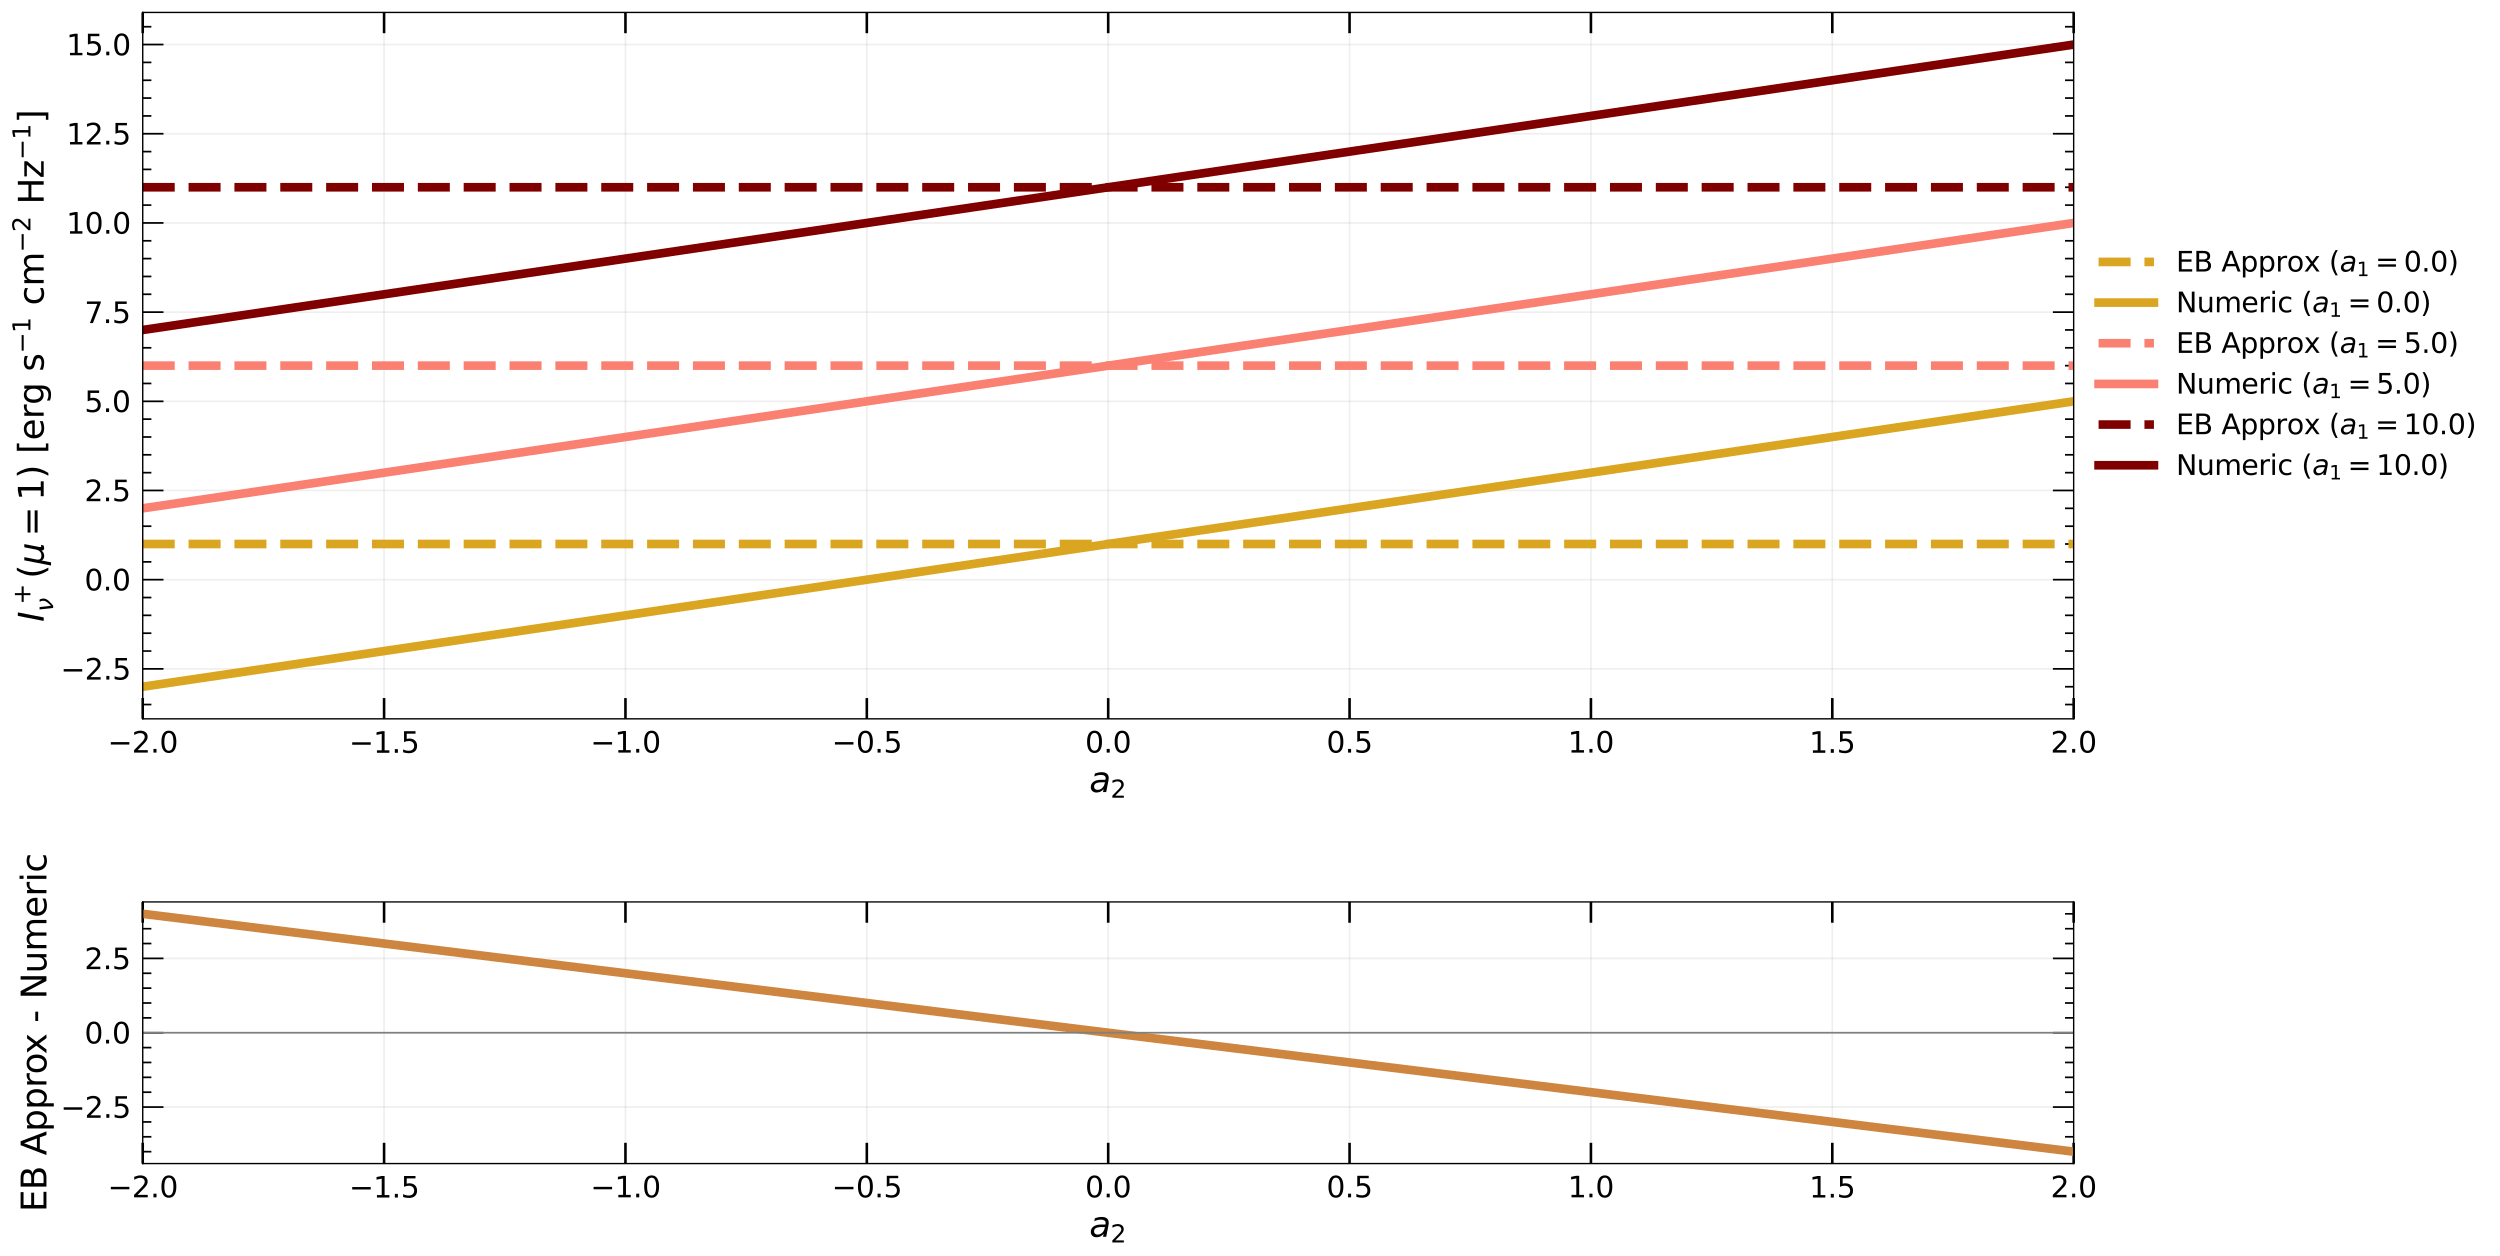<?xml version="1.0" encoding="utf-8" standalone="no"?>
<!DOCTYPE svg PUBLIC "-//W3C//DTD SVG 1.1//EN"
  "http://www.w3.org/Graphics/SVG/1.1/DTD/svg11.dtd">
<svg xmlns:xlink="http://www.w3.org/1999/xlink" width="1444.884pt" height="726.16pt" viewBox="0 0 1444.884 726.16" xmlns="http://www.w3.org/2000/svg" version="1.1">
 <defs>
  <style type="text/css">*{stroke-linejoin: round; stroke-linecap: butt}</style>
 </defs>
 <g id="figure_1">
  <g id="patch_1">
   <path d="M -0 726.16 
L 1444.884 726.16 
L 1444.884 0 
L -0 0 
z
" style="fill: #ffffff"/>
  </g>
  <g id="axes_1">
   <g id="patch_2">
    <path d="M 82.484 415.44 
L 1198.484 415.44 
L 1198.484 7.2 
L 82.484 7.2 
z
" style="fill: #ffffff"/>
   </g>
   <g id="matplotlib.axis_1">
    <g id="xtick_1">
     <g id="line2d_1">
      <path d="M 82.484 415.44 
L 82.484 7.2 
" clip-path="url(#pfa36b924b4)" style="fill: none; stroke: #b0b0b0; stroke-opacity: 0.2; stroke-linecap: square"/>
     </g>
     <g id="line2d_2">
      <defs>
       <path id="ma79774368f" d="M 0 0 
L 0 -12 
" style="stroke: #000000; stroke-width: 1.5"/>
      </defs>
      <g>
       <use xlink:href="#ma79774368f" x="82.484" y="415.44" style="stroke: #000000; stroke-width: 1.5"/>
      </g>
     </g>
     <g id="line2d_3">
      <defs>
       <path id="mf12e3022f9" d="M 0 0 
L 0 12 
" style="stroke: #000000; stroke-width: 1.5"/>
      </defs>
      <g>
       <use xlink:href="#mf12e3022f9" x="82.484" y="7.2" style="stroke: #000000; stroke-width: 1.5"/>
      </g>
     </g>
     <g id="text_1">
      <!-- $\mathdefault{−2.0}$ -->
      <g transform="translate(62.242 435.099)scale(0.167 -0.167)">
       <defs>
        <path id="DejaVuSans-2212" d="M 678 2272 
L 4684 2272 
L 4684 1741 
L 678 1741 
L 678 2272 
z
" transform="scale(0.016)"/>
        <path id="DejaVuSans-32" d="M 1228 531 
L 3431 531 
L 3431 0 
L 469 0 
L 469 531 
Q 828 903 1448 1529 
Q 2069 2156 2228 2338 
Q 2531 2678 2651 2914 
Q 2772 3150 2772 3378 
Q 2772 3750 2511 3984 
Q 2250 4219 1831 4219 
Q 1534 4219 1204 4116 
Q 875 4013 500 3803 
L 500 4441 
Q 881 4594 1212 4672 
Q 1544 4750 1819 4750 
Q 2544 4750 2975 4387 
Q 3406 4025 3406 3419 
Q 3406 3131 3298 2873 
Q 3191 2616 2906 2266 
Q 2828 2175 2409 1742 
Q 1991 1309 1228 531 
z
" transform="scale(0.016)"/>
        <path id="DejaVuSans-2e" d="M 684 794 
L 1344 794 
L 1344 0 
L 684 0 
L 684 794 
z
" transform="scale(0.016)"/>
        <path id="DejaVuSans-30" d="M 2034 4250 
Q 1547 4250 1301 3770 
Q 1056 3291 1056 2328 
Q 1056 1369 1301 889 
Q 1547 409 2034 409 
Q 2525 409 2770 889 
Q 3016 1369 3016 2328 
Q 3016 3291 2770 3770 
Q 2525 4250 2034 4250 
z
M 2034 4750 
Q 2819 4750 3233 4129 
Q 3647 3509 3647 2328 
Q 3647 1150 3233 529 
Q 2819 -91 2034 -91 
Q 1250 -91 836 529 
Q 422 1150 422 2328 
Q 422 3509 836 4129 
Q 1250 4750 2034 4750 
z
" transform="scale(0.016)"/>
       </defs>
       <use xlink:href="#DejaVuSans-2212" transform="translate(0 0.781)"/>
       <use xlink:href="#DejaVuSans-32" transform="translate(83.789 0.781)"/>
       <use xlink:href="#DejaVuSans-2e" transform="translate(147.412 0.781)"/>
       <use xlink:href="#DejaVuSans-30" transform="translate(179.199 0.781)"/>
      </g>
     </g>
    </g>
    <g id="xtick_2">
     <g id="line2d_4">
      <path d="M 221.984 415.44 
L 221.984 7.2 
" clip-path="url(#pfa36b924b4)" style="fill: none; stroke: #b0b0b0; stroke-opacity: 0.2; stroke-linecap: square"/>
     </g>
     <g id="line2d_5">
      <g>
       <use xlink:href="#ma79774368f" x="221.984" y="415.44" style="stroke: #000000; stroke-width: 1.5"/>
      </g>
     </g>
     <g id="line2d_6">
      <g>
       <use xlink:href="#mf12e3022f9" x="221.984" y="7.2" style="stroke: #000000; stroke-width: 1.5"/>
      </g>
     </g>
     <g id="text_2">
      <!-- $\mathdefault{−1.5}$ -->
      <g transform="translate(201.742 435.099)scale(0.167 -0.167)">
       <defs>
        <path id="DejaVuSans-31" d="M 794 531 
L 1825 531 
L 1825 4091 
L 703 3866 
L 703 4441 
L 1819 4666 
L 2450 4666 
L 2450 531 
L 3481 531 
L 3481 0 
L 794 0 
L 794 531 
z
" transform="scale(0.016)"/>
        <path id="DejaVuSans-35" d="M 691 4666 
L 3169 4666 
L 3169 4134 
L 1269 4134 
L 1269 2991 
Q 1406 3038 1543 3061 
Q 1681 3084 1819 3084 
Q 2600 3084 3056 2656 
Q 3513 2228 3513 1497 
Q 3513 744 3044 326 
Q 2575 -91 1722 -91 
Q 1428 -91 1123 -41 
Q 819 9 494 109 
L 494 744 
Q 775 591 1075 516 
Q 1375 441 1709 441 
Q 2250 441 2565 725 
Q 2881 1009 2881 1497 
Q 2881 1984 2565 2268 
Q 2250 2553 1709 2553 
Q 1456 2553 1204 2497 
Q 953 2441 691 2322 
L 691 4666 
z
" transform="scale(0.016)"/>
       </defs>
       <use xlink:href="#DejaVuSans-2212" transform="translate(0 0.094)"/>
       <use xlink:href="#DejaVuSans-31" transform="translate(83.789 0.094)"/>
       <use xlink:href="#DejaVuSans-2e" transform="translate(147.412 0.094)"/>
       <use xlink:href="#DejaVuSans-35" transform="translate(179.199 0.094)"/>
      </g>
     </g>
    </g>
    <g id="xtick_3">
     <g id="line2d_7">
      <path d="M 361.484 415.44 
L 361.484 7.2 
" clip-path="url(#pfa36b924b4)" style="fill: none; stroke: #b0b0b0; stroke-opacity: 0.2; stroke-linecap: square"/>
     </g>
     <g id="line2d_8">
      <g>
       <use xlink:href="#ma79774368f" x="361.484" y="415.44" style="stroke: #000000; stroke-width: 1.5"/>
      </g>
     </g>
     <g id="line2d_9">
      <g>
       <use xlink:href="#mf12e3022f9" x="361.484" y="7.2" style="stroke: #000000; stroke-width: 1.5"/>
      </g>
     </g>
     <g id="text_3">
      <!-- $\mathdefault{−1.0}$ -->
      <g transform="translate(341.242 435.099)scale(0.167 -0.167)">
       <use xlink:href="#DejaVuSans-2212" transform="translate(0 0.781)"/>
       <use xlink:href="#DejaVuSans-31" transform="translate(83.789 0.781)"/>
       <use xlink:href="#DejaVuSans-2e" transform="translate(147.412 0.781)"/>
       <use xlink:href="#DejaVuSans-30" transform="translate(179.199 0.781)"/>
      </g>
     </g>
    </g>
    <g id="xtick_4">
     <g id="line2d_10">
      <path d="M 500.984 415.44 
L 500.984 7.2 
" clip-path="url(#pfa36b924b4)" style="fill: none; stroke: #b0b0b0; stroke-opacity: 0.2; stroke-linecap: square"/>
     </g>
     <g id="line2d_11">
      <g>
       <use xlink:href="#ma79774368f" x="500.984" y="415.44" style="stroke: #000000; stroke-width: 1.5"/>
      </g>
     </g>
     <g id="line2d_12">
      <g>
       <use xlink:href="#mf12e3022f9" x="500.984" y="7.2" style="stroke: #000000; stroke-width: 1.5"/>
      </g>
     </g>
     <g id="text_4">
      <!-- $\mathdefault{−0.5}$ -->
      <g transform="translate(480.742 435.099)scale(0.167 -0.167)">
       <use xlink:href="#DejaVuSans-2212" transform="translate(0 0.781)"/>
       <use xlink:href="#DejaVuSans-30" transform="translate(83.789 0.781)"/>
       <use xlink:href="#DejaVuSans-2e" transform="translate(147.412 0.781)"/>
       <use xlink:href="#DejaVuSans-35" transform="translate(179.199 0.781)"/>
      </g>
     </g>
    </g>
    <g id="xtick_5">
     <g id="line2d_13">
      <path d="M 640.484 415.44 
L 640.484 7.2 
" clip-path="url(#pfa36b924b4)" style="fill: none; stroke: #b0b0b0; stroke-opacity: 0.2; stroke-linecap: square"/>
     </g>
     <g id="line2d_14">
      <g>
       <use xlink:href="#ma79774368f" x="640.484" y="415.44" style="stroke: #000000; stroke-width: 1.5"/>
      </g>
     </g>
     <g id="line2d_15">
      <g>
       <use xlink:href="#mf12e3022f9" x="640.484" y="7.2" style="stroke: #000000; stroke-width: 1.5"/>
      </g>
     </g>
     <g id="text_5">
      <!-- $\mathdefault{0.0}$ -->
      <g transform="translate(627.156 435.099)scale(0.167 -0.167)">
       <use xlink:href="#DejaVuSans-30" transform="translate(0 0.781)"/>
       <use xlink:href="#DejaVuSans-2e" transform="translate(63.623 0.781)"/>
       <use xlink:href="#DejaVuSans-30" transform="translate(95.41 0.781)"/>
      </g>
     </g>
    </g>
    <g id="xtick_6">
     <g id="line2d_16">
      <path d="M 779.984 415.44 
L 779.984 7.2 
" clip-path="url(#pfa36b924b4)" style="fill: none; stroke: #b0b0b0; stroke-opacity: 0.2; stroke-linecap: square"/>
     </g>
     <g id="line2d_17">
      <g>
       <use xlink:href="#ma79774368f" x="779.984" y="415.44" style="stroke: #000000; stroke-width: 1.5"/>
      </g>
     </g>
     <g id="line2d_18">
      <g>
       <use xlink:href="#mf12e3022f9" x="779.984" y="7.2" style="stroke: #000000; stroke-width: 1.5"/>
      </g>
     </g>
     <g id="text_6">
      <!-- $\mathdefault{0.5}$ -->
      <g transform="translate(766.656 435.099)scale(0.167 -0.167)">
       <use xlink:href="#DejaVuSans-30" transform="translate(0 0.781)"/>
       <use xlink:href="#DejaVuSans-2e" transform="translate(63.623 0.781)"/>
       <use xlink:href="#DejaVuSans-35" transform="translate(95.41 0.781)"/>
      </g>
     </g>
    </g>
    <g id="xtick_7">
     <g id="line2d_19">
      <path d="M 919.484 415.44 
L 919.484 7.2 
" clip-path="url(#pfa36b924b4)" style="fill: none; stroke: #b0b0b0; stroke-opacity: 0.2; stroke-linecap: square"/>
     </g>
     <g id="line2d_20">
      <g>
       <use xlink:href="#ma79774368f" x="919.484" y="415.44" style="stroke: #000000; stroke-width: 1.5"/>
      </g>
     </g>
     <g id="line2d_21">
      <g>
       <use xlink:href="#mf12e3022f9" x="919.484" y="7.2" style="stroke: #000000; stroke-width: 1.5"/>
      </g>
     </g>
     <g id="text_7">
      <!-- $\mathdefault{1.0}$ -->
      <g transform="translate(906.156 435.099)scale(0.167 -0.167)">
       <use xlink:href="#DejaVuSans-31" transform="translate(0 0.781)"/>
       <use xlink:href="#DejaVuSans-2e" transform="translate(63.623 0.781)"/>
       <use xlink:href="#DejaVuSans-30" transform="translate(95.41 0.781)"/>
      </g>
     </g>
    </g>
    <g id="xtick_8">
     <g id="line2d_22">
      <path d="M 1058.984 415.44 
L 1058.984 7.2 
" clip-path="url(#pfa36b924b4)" style="fill: none; stroke: #b0b0b0; stroke-opacity: 0.2; stroke-linecap: square"/>
     </g>
     <g id="line2d_23">
      <g>
       <use xlink:href="#ma79774368f" x="1058.984" y="415.44" style="stroke: #000000; stroke-width: 1.5"/>
      </g>
     </g>
     <g id="line2d_24">
      <g>
       <use xlink:href="#mf12e3022f9" x="1058.984" y="7.2" style="stroke: #000000; stroke-width: 1.5"/>
      </g>
     </g>
     <g id="text_8">
      <!-- $\mathdefault{1.5}$ -->
      <g transform="translate(1045.656 435.099)scale(0.167 -0.167)">
       <use xlink:href="#DejaVuSans-31" transform="translate(0 0.094)"/>
       <use xlink:href="#DejaVuSans-2e" transform="translate(63.623 0.094)"/>
       <use xlink:href="#DejaVuSans-35" transform="translate(95.41 0.094)"/>
      </g>
     </g>
    </g>
    <g id="xtick_9">
     <g id="line2d_25">
      <path d="M 1198.484 415.44 
L 1198.484 7.2 
" clip-path="url(#pfa36b924b4)" style="fill: none; stroke: #b0b0b0; stroke-opacity: 0.2; stroke-linecap: square"/>
     </g>
     <g id="line2d_26">
      <g>
       <use xlink:href="#ma79774368f" x="1198.484" y="415.44" style="stroke: #000000; stroke-width: 1.5"/>
      </g>
     </g>
     <g id="line2d_27">
      <g>
       <use xlink:href="#mf12e3022f9" x="1198.484" y="7.2" style="stroke: #000000; stroke-width: 1.5"/>
      </g>
     </g>
     <g id="text_9">
      <!-- $\mathdefault{2.0}$ -->
      <g transform="translate(1185.156 435.099)scale(0.167 -0.167)">
       <use xlink:href="#DejaVuSans-32" transform="translate(0 0.781)"/>
       <use xlink:href="#DejaVuSans-2e" transform="translate(63.623 0.781)"/>
       <use xlink:href="#DejaVuSans-30" transform="translate(95.41 0.781)"/>
      </g>
     </g>
    </g>
    <g id="text_10">
     <!-- $a_2$ -->
     <g transform="translate(629.584 457.761)scale(0.2 -0.2)">
      <defs>
       <path id="DejaVuSans-Oblique-61" d="M 3438 1997 
L 3047 0 
L 2472 0 
L 2578 531 
Q 2325 219 2001 64 
Q 1678 -91 1281 -91 
Q 834 -91 548 182 
Q 263 456 263 884 
Q 263 1497 752 1853 
Q 1241 2209 2100 2209 
L 2900 2209 
L 2931 2363 
Q 2938 2388 2941 2417 
Q 2944 2447 2944 2509 
Q 2944 2788 2717 2942 
Q 2491 3097 2081 3097 
Q 1800 3097 1504 3025 
Q 1209 2953 897 2809 
L 997 3341 
Q 1322 3463 1633 3523 
Q 1944 3584 2234 3584 
Q 2853 3584 3176 3315 
Q 3500 3047 3500 2534 
Q 3500 2431 3484 2292 
Q 3469 2153 3438 1997 
z
M 2816 1759 
L 2241 1759 
Q 1534 1759 1195 1570 
Q 856 1381 856 984 
Q 856 709 1029 553 
Q 1203 397 1509 397 
Q 1978 397 2328 733 
Q 2678 1069 2791 1631 
L 2816 1759 
z
" transform="scale(0.016)"/>
      </defs>
      <use xlink:href="#DejaVuSans-Oblique-61"/>
      <use xlink:href="#DejaVuSans-32" transform="translate(61.279 -16.406)scale(0.7)"/>
     </g>
    </g>
   </g>
   <g id="matplotlib.axis_2">
    <g id="ytick_1">
     <g id="line2d_28">
      <path d="M 82.484 386.575 
L 1198.484 386.575 
" clip-path="url(#pfa36b924b4)" style="fill: none; stroke: #b0b0b0; stroke-opacity: 0.2; stroke-linecap: square"/>
     </g>
     <g id="line2d_29">
      <defs>
       <path id="m14375ea42b" d="M 0 0 
L 12 0 
" style="stroke: #000000"/>
      </defs>
      <g>
       <use xlink:href="#m14375ea42b" x="82.484" y="386.575" style="stroke: #000000"/>
      </g>
     </g>
     <g id="line2d_30">
      <defs>
       <path id="mbe7b212167" d="M 0 0 
L -12 0 
" style="stroke: #000000"/>
      </defs>
      <g>
       <use xlink:href="#mbe7b212167" x="1198.484" y="386.575" style="stroke: #000000"/>
      </g>
     </g>
     <g id="text_11">
      <!-- $\mathdefault{−2.5}$ -->
      <g transform="translate(35 392.904)scale(0.167 -0.167)">
       <use xlink:href="#DejaVuSans-2212" transform="translate(0 0.781)"/>
       <use xlink:href="#DejaVuSans-32" transform="translate(83.789 0.781)"/>
       <use xlink:href="#DejaVuSans-2e" transform="translate(147.412 0.781)"/>
       <use xlink:href="#DejaVuSans-35" transform="translate(179.199 0.781)"/>
      </g>
     </g>
    </g>
    <g id="ytick_2">
     <g id="line2d_31">
      <path d="M 82.484 335.029 
L 1198.484 335.029 
" clip-path="url(#pfa36b924b4)" style="fill: none; stroke: #b0b0b0; stroke-opacity: 0.2; stroke-linecap: square"/>
     </g>
     <g id="line2d_32">
      <g>
       <use xlink:href="#m14375ea42b" x="82.484" y="335.029" style="stroke: #000000"/>
      </g>
     </g>
     <g id="line2d_33">
      <g>
       <use xlink:href="#mbe7b212167" x="1198.484" y="335.029" style="stroke: #000000"/>
      </g>
     </g>
     <g id="text_12">
      <!-- $\mathdefault{0.0}$ -->
      <g transform="translate(48.828 341.359)scale(0.167 -0.167)">
       <use xlink:href="#DejaVuSans-30" transform="translate(0 0.781)"/>
       <use xlink:href="#DejaVuSans-2e" transform="translate(63.623 0.781)"/>
       <use xlink:href="#DejaVuSans-30" transform="translate(95.41 0.781)"/>
      </g>
     </g>
    </g>
    <g id="ytick_3">
     <g id="line2d_34">
      <path d="M 82.484 283.484 
L 1198.484 283.484 
" clip-path="url(#pfa36b924b4)" style="fill: none; stroke: #b0b0b0; stroke-opacity: 0.2; stroke-linecap: square"/>
     </g>
     <g id="line2d_35">
      <g>
       <use xlink:href="#m14375ea42b" x="82.484" y="283.484" style="stroke: #000000"/>
      </g>
     </g>
     <g id="line2d_36">
      <g>
       <use xlink:href="#mbe7b212167" x="1198.484" y="283.484" style="stroke: #000000"/>
      </g>
     </g>
     <g id="text_13">
      <!-- $\mathdefault{2.5}$ -->
      <g transform="translate(48.828 289.813)scale(0.167 -0.167)">
       <use xlink:href="#DejaVuSans-32" transform="translate(0 0.781)"/>
       <use xlink:href="#DejaVuSans-2e" transform="translate(63.623 0.781)"/>
       <use xlink:href="#DejaVuSans-35" transform="translate(95.41 0.781)"/>
      </g>
     </g>
    </g>
    <g id="ytick_4">
     <g id="line2d_37">
      <path d="M 82.484 231.938 
L 1198.484 231.938 
" clip-path="url(#pfa36b924b4)" style="fill: none; stroke: #b0b0b0; stroke-opacity: 0.2; stroke-linecap: square"/>
     </g>
     <g id="line2d_38">
      <g>
       <use xlink:href="#m14375ea42b" x="82.484" y="231.938" style="stroke: #000000"/>
      </g>
     </g>
     <g id="line2d_39">
      <g>
       <use xlink:href="#mbe7b212167" x="1198.484" y="231.938" style="stroke: #000000"/>
      </g>
     </g>
     <g id="text_14">
      <!-- $\mathdefault{5.0}$ -->
      <g transform="translate(48.828 238.268)scale(0.167 -0.167)">
       <use xlink:href="#DejaVuSans-35" transform="translate(0 0.781)"/>
       <use xlink:href="#DejaVuSans-2e" transform="translate(63.623 0.781)"/>
       <use xlink:href="#DejaVuSans-30" transform="translate(95.41 0.781)"/>
      </g>
     </g>
    </g>
    <g id="ytick_5">
     <g id="line2d_40">
      <path d="M 82.484 180.393 
L 1198.484 180.393 
" clip-path="url(#pfa36b924b4)" style="fill: none; stroke: #b0b0b0; stroke-opacity: 0.2; stroke-linecap: square"/>
     </g>
     <g id="line2d_41">
      <g>
       <use xlink:href="#m14375ea42b" x="82.484" y="180.393" style="stroke: #000000"/>
      </g>
     </g>
     <g id="line2d_42">
      <g>
       <use xlink:href="#mbe7b212167" x="1198.484" y="180.393" style="stroke: #000000"/>
      </g>
     </g>
     <g id="text_15">
      <!-- $\mathdefault{7.5}$ -->
      <g transform="translate(48.828 186.722)scale(0.167 -0.167)">
       <defs>
        <path id="DejaVuSans-37" d="M 525 4666 
L 3525 4666 
L 3525 4397 
L 1831 0 
L 1172 0 
L 2766 4134 
L 525 4134 
L 525 4666 
z
" transform="scale(0.016)"/>
       </defs>
       <use xlink:href="#DejaVuSans-37" transform="translate(0 0.094)"/>
       <use xlink:href="#DejaVuSans-2e" transform="translate(63.623 0.094)"/>
       <use xlink:href="#DejaVuSans-35" transform="translate(95.41 0.094)"/>
      </g>
     </g>
    </g>
    <g id="ytick_6">
     <g id="line2d_43">
      <path d="M 82.484 128.847 
L 1198.484 128.847 
" clip-path="url(#pfa36b924b4)" style="fill: none; stroke: #b0b0b0; stroke-opacity: 0.2; stroke-linecap: square"/>
     </g>
     <g id="line2d_44">
      <g>
       <use xlink:href="#m14375ea42b" x="82.484" y="128.847" style="stroke: #000000"/>
      </g>
     </g>
     <g id="line2d_45">
      <g>
       <use xlink:href="#mbe7b212167" x="1198.484" y="128.847" style="stroke: #000000"/>
      </g>
     </g>
     <g id="text_16">
      <!-- $\mathdefault{10.0}$ -->
      <g transform="translate(38.332 135.177)scale(0.167 -0.167)">
       <use xlink:href="#DejaVuSans-31" transform="translate(0 0.781)"/>
       <use xlink:href="#DejaVuSans-30" transform="translate(63.623 0.781)"/>
       <use xlink:href="#DejaVuSans-2e" transform="translate(127.246 0.781)"/>
       <use xlink:href="#DejaVuSans-30" transform="translate(159.033 0.781)"/>
      </g>
     </g>
    </g>
    <g id="ytick_7">
     <g id="line2d_46">
      <path d="M 82.484 77.302 
L 1198.484 77.302 
" clip-path="url(#pfa36b924b4)" style="fill: none; stroke: #b0b0b0; stroke-opacity: 0.2; stroke-linecap: square"/>
     </g>
     <g id="line2d_47">
      <g>
       <use xlink:href="#m14375ea42b" x="82.484" y="77.302" style="stroke: #000000"/>
      </g>
     </g>
     <g id="line2d_48">
      <g>
       <use xlink:href="#mbe7b212167" x="1198.484" y="77.302" style="stroke: #000000"/>
      </g>
     </g>
     <g id="text_17">
      <!-- $\mathdefault{12.5}$ -->
      <g transform="translate(38.332 83.631)scale(0.167 -0.167)">
       <use xlink:href="#DejaVuSans-31" transform="translate(0 0.781)"/>
       <use xlink:href="#DejaVuSans-32" transform="translate(63.623 0.781)"/>
       <use xlink:href="#DejaVuSans-2e" transform="translate(127.246 0.781)"/>
       <use xlink:href="#DejaVuSans-35" transform="translate(159.033 0.781)"/>
      </g>
     </g>
    </g>
    <g id="ytick_8">
     <g id="line2d_49">
      <path d="M 82.484 25.756 
L 1198.484 25.756 
" clip-path="url(#pfa36b924b4)" style="fill: none; stroke: #b0b0b0; stroke-opacity: 0.2; stroke-linecap: square"/>
     </g>
     <g id="line2d_50">
      <g>
       <use xlink:href="#m14375ea42b" x="82.484" y="25.756" style="stroke: #000000"/>
      </g>
     </g>
     <g id="line2d_51">
      <g>
       <use xlink:href="#mbe7b212167" x="1198.484" y="25.756" style="stroke: #000000"/>
      </g>
     </g>
     <g id="text_18">
      <!-- $\mathdefault{15.0}$ -->
      <g transform="translate(38.332 32.086)scale(0.167 -0.167)">
       <use xlink:href="#DejaVuSans-31" transform="translate(0 0.781)"/>
       <use xlink:href="#DejaVuSans-35" transform="translate(63.623 0.781)"/>
       <use xlink:href="#DejaVuSans-2e" transform="translate(127.246 0.781)"/>
       <use xlink:href="#DejaVuSans-30" transform="translate(159.033 0.781)"/>
      </g>
     </g>
    </g>
    <g id="ytick_9">
     <g id="line2d_52">
      <defs>
       <path id="mfe2f8f39de" d="M 0 0 
L 5 0 
" style="stroke: #000000"/>
      </defs>
      <g>
       <use xlink:href="#mfe2f8f39de" x="82.484" y="407.193" style="stroke: #000000"/>
      </g>
     </g>
     <g id="line2d_53">
      <defs>
       <path id="mb2a64a2c73" d="M 0 0 
L -5 0 
" style="stroke: #000000"/>
      </defs>
      <g>
       <use xlink:href="#mb2a64a2c73" x="1198.484" y="407.193" style="stroke: #000000"/>
      </g>
     </g>
    </g>
    <g id="ytick_10">
     <g id="line2d_54">
      <g>
       <use xlink:href="#mfe2f8f39de" x="82.484" y="396.884" style="stroke: #000000"/>
      </g>
     </g>
     <g id="line2d_55">
      <g>
       <use xlink:href="#mb2a64a2c73" x="1198.484" y="396.884" style="stroke: #000000"/>
      </g>
     </g>
    </g>
    <g id="ytick_11">
     <g id="line2d_56">
      <g>
       <use xlink:href="#mfe2f8f39de" x="82.484" y="376.265" style="stroke: #000000"/>
      </g>
     </g>
     <g id="line2d_57">
      <g>
       <use xlink:href="#mb2a64a2c73" x="1198.484" y="376.265" style="stroke: #000000"/>
      </g>
     </g>
    </g>
    <g id="ytick_12">
     <g id="line2d_58">
      <g>
       <use xlink:href="#mfe2f8f39de" x="82.484" y="365.956" style="stroke: #000000"/>
      </g>
     </g>
     <g id="line2d_59">
      <g>
       <use xlink:href="#mb2a64a2c73" x="1198.484" y="365.956" style="stroke: #000000"/>
      </g>
     </g>
    </g>
    <g id="ytick_13">
     <g id="line2d_60">
      <g>
       <use xlink:href="#mfe2f8f39de" x="82.484" y="355.647" style="stroke: #000000"/>
      </g>
     </g>
     <g id="line2d_61">
      <g>
       <use xlink:href="#mb2a64a2c73" x="1198.484" y="355.647" style="stroke: #000000"/>
      </g>
     </g>
    </g>
    <g id="ytick_14">
     <g id="line2d_62">
      <g>
       <use xlink:href="#mfe2f8f39de" x="82.484" y="345.338" style="stroke: #000000"/>
      </g>
     </g>
     <g id="line2d_63">
      <g>
       <use xlink:href="#mb2a64a2c73" x="1198.484" y="345.338" style="stroke: #000000"/>
      </g>
     </g>
    </g>
    <g id="ytick_15">
     <g id="line2d_64">
      <g>
       <use xlink:href="#mfe2f8f39de" x="82.484" y="324.72" style="stroke: #000000"/>
      </g>
     </g>
     <g id="line2d_65">
      <g>
       <use xlink:href="#mb2a64a2c73" x="1198.484" y="324.72" style="stroke: #000000"/>
      </g>
     </g>
    </g>
    <g id="ytick_16">
     <g id="line2d_66">
      <g>
       <use xlink:href="#mfe2f8f39de" x="82.484" y="314.411" style="stroke: #000000"/>
      </g>
     </g>
     <g id="line2d_67">
      <g>
       <use xlink:href="#mb2a64a2c73" x="1198.484" y="314.411" style="stroke: #000000"/>
      </g>
     </g>
    </g>
    <g id="ytick_17">
     <g id="line2d_68">
      <g>
       <use xlink:href="#mfe2f8f39de" x="82.484" y="304.102" style="stroke: #000000"/>
      </g>
     </g>
     <g id="line2d_69">
      <g>
       <use xlink:href="#mb2a64a2c73" x="1198.484" y="304.102" style="stroke: #000000"/>
      </g>
     </g>
    </g>
    <g id="ytick_18">
     <g id="line2d_70">
      <g>
       <use xlink:href="#mfe2f8f39de" x="82.484" y="293.793" style="stroke: #000000"/>
      </g>
     </g>
     <g id="line2d_71">
      <g>
       <use xlink:href="#mb2a64a2c73" x="1198.484" y="293.793" style="stroke: #000000"/>
      </g>
     </g>
    </g>
    <g id="ytick_19">
     <g id="line2d_72">
      <g>
       <use xlink:href="#mfe2f8f39de" x="82.484" y="273.175" style="stroke: #000000"/>
      </g>
     </g>
     <g id="line2d_73">
      <g>
       <use xlink:href="#mb2a64a2c73" x="1198.484" y="273.175" style="stroke: #000000"/>
      </g>
     </g>
    </g>
    <g id="ytick_20">
     <g id="line2d_74">
      <g>
       <use xlink:href="#mfe2f8f39de" x="82.484" y="262.865" style="stroke: #000000"/>
      </g>
     </g>
     <g id="line2d_75">
      <g>
       <use xlink:href="#mb2a64a2c73" x="1198.484" y="262.865" style="stroke: #000000"/>
      </g>
     </g>
    </g>
    <g id="ytick_21">
     <g id="line2d_76">
      <g>
       <use xlink:href="#mfe2f8f39de" x="82.484" y="252.556" style="stroke: #000000"/>
      </g>
     </g>
     <g id="line2d_77">
      <g>
       <use xlink:href="#mb2a64a2c73" x="1198.484" y="252.556" style="stroke: #000000"/>
      </g>
     </g>
    </g>
    <g id="ytick_22">
     <g id="line2d_78">
      <g>
       <use xlink:href="#mfe2f8f39de" x="82.484" y="242.247" style="stroke: #000000"/>
      </g>
     </g>
     <g id="line2d_79">
      <g>
       <use xlink:href="#mb2a64a2c73" x="1198.484" y="242.247" style="stroke: #000000"/>
      </g>
     </g>
    </g>
    <g id="ytick_23">
     <g id="line2d_80">
      <g>
       <use xlink:href="#mfe2f8f39de" x="82.484" y="221.629" style="stroke: #000000"/>
      </g>
     </g>
     <g id="line2d_81">
      <g>
       <use xlink:href="#mb2a64a2c73" x="1198.484" y="221.629" style="stroke: #000000"/>
      </g>
     </g>
    </g>
    <g id="ytick_24">
     <g id="line2d_82">
      <g>
       <use xlink:href="#mfe2f8f39de" x="82.484" y="211.32" style="stroke: #000000"/>
      </g>
     </g>
     <g id="line2d_83">
      <g>
       <use xlink:href="#mb2a64a2c73" x="1198.484" y="211.32" style="stroke: #000000"/>
      </g>
     </g>
    </g>
    <g id="ytick_25">
     <g id="line2d_84">
      <g>
       <use xlink:href="#mfe2f8f39de" x="82.484" y="201.011" style="stroke: #000000"/>
      </g>
     </g>
     <g id="line2d_85">
      <g>
       <use xlink:href="#mb2a64a2c73" x="1198.484" y="201.011" style="stroke: #000000"/>
      </g>
     </g>
    </g>
    <g id="ytick_26">
     <g id="line2d_86">
      <g>
       <use xlink:href="#mfe2f8f39de" x="82.484" y="190.702" style="stroke: #000000"/>
      </g>
     </g>
     <g id="line2d_87">
      <g>
       <use xlink:href="#mb2a64a2c73" x="1198.484" y="190.702" style="stroke: #000000"/>
      </g>
     </g>
    </g>
    <g id="ytick_27">
     <g id="line2d_88">
      <g>
       <use xlink:href="#mfe2f8f39de" x="82.484" y="170.084" style="stroke: #000000"/>
      </g>
     </g>
     <g id="line2d_89">
      <g>
       <use xlink:href="#mb2a64a2c73" x="1198.484" y="170.084" style="stroke: #000000"/>
      </g>
     </g>
    </g>
    <g id="ytick_28">
     <g id="line2d_90">
      <g>
       <use xlink:href="#mfe2f8f39de" x="82.484" y="159.775" style="stroke: #000000"/>
      </g>
     </g>
     <g id="line2d_91">
      <g>
       <use xlink:href="#mb2a64a2c73" x="1198.484" y="159.775" style="stroke: #000000"/>
      </g>
     </g>
    </g>
    <g id="ytick_29">
     <g id="line2d_92">
      <g>
       <use xlink:href="#mfe2f8f39de" x="82.484" y="149.465" style="stroke: #000000"/>
      </g>
     </g>
     <g id="line2d_93">
      <g>
       <use xlink:href="#mb2a64a2c73" x="1198.484" y="149.465" style="stroke: #000000"/>
      </g>
     </g>
    </g>
    <g id="ytick_30">
     <g id="line2d_94">
      <g>
       <use xlink:href="#mfe2f8f39de" x="82.484" y="139.156" style="stroke: #000000"/>
      </g>
     </g>
     <g id="line2d_95">
      <g>
       <use xlink:href="#mb2a64a2c73" x="1198.484" y="139.156" style="stroke: #000000"/>
      </g>
     </g>
    </g>
    <g id="ytick_31">
     <g id="line2d_96">
      <g>
       <use xlink:href="#mfe2f8f39de" x="82.484" y="118.538" style="stroke: #000000"/>
      </g>
     </g>
     <g id="line2d_97">
      <g>
       <use xlink:href="#mb2a64a2c73" x="1198.484" y="118.538" style="stroke: #000000"/>
      </g>
     </g>
    </g>
    <g id="ytick_32">
     <g id="line2d_98">
      <g>
       <use xlink:href="#mfe2f8f39de" x="82.484" y="108.229" style="stroke: #000000"/>
      </g>
     </g>
     <g id="line2d_99">
      <g>
       <use xlink:href="#mb2a64a2c73" x="1198.484" y="108.229" style="stroke: #000000"/>
      </g>
     </g>
    </g>
    <g id="ytick_33">
     <g id="line2d_100">
      <g>
       <use xlink:href="#mfe2f8f39de" x="82.484" y="97.92" style="stroke: #000000"/>
      </g>
     </g>
     <g id="line2d_101">
      <g>
       <use xlink:href="#mb2a64a2c73" x="1198.484" y="97.92" style="stroke: #000000"/>
      </g>
     </g>
    </g>
    <g id="ytick_34">
     <g id="line2d_102">
      <g>
       <use xlink:href="#mfe2f8f39de" x="82.484" y="87.611" style="stroke: #000000"/>
      </g>
     </g>
     <g id="line2d_103">
      <g>
       <use xlink:href="#mb2a64a2c73" x="1198.484" y="87.611" style="stroke: #000000"/>
      </g>
     </g>
    </g>
    <g id="ytick_35">
     <g id="line2d_104">
      <g>
       <use xlink:href="#mfe2f8f39de" x="82.484" y="66.993" style="stroke: #000000"/>
      </g>
     </g>
     <g id="line2d_105">
      <g>
       <use xlink:href="#mb2a64a2c73" x="1198.484" y="66.993" style="stroke: #000000"/>
      </g>
     </g>
    </g>
    <g id="ytick_36">
     <g id="line2d_106">
      <g>
       <use xlink:href="#mfe2f8f39de" x="82.484" y="56.684" style="stroke: #000000"/>
      </g>
     </g>
     <g id="line2d_107">
      <g>
       <use xlink:href="#mb2a64a2c73" x="1198.484" y="56.684" style="stroke: #000000"/>
      </g>
     </g>
    </g>
    <g id="ytick_37">
     <g id="line2d_108">
      <g>
       <use xlink:href="#mfe2f8f39de" x="82.484" y="46.375" style="stroke: #000000"/>
      </g>
     </g>
     <g id="line2d_109">
      <g>
       <use xlink:href="#mb2a64a2c73" x="1198.484" y="46.375" style="stroke: #000000"/>
      </g>
     </g>
    </g>
    <g id="ytick_38">
     <g id="line2d_110">
      <g>
       <use xlink:href="#mfe2f8f39de" x="82.484" y="36.065" style="stroke: #000000"/>
      </g>
     </g>
     <g id="line2d_111">
      <g>
       <use xlink:href="#mb2a64a2c73" x="1198.484" y="36.065" style="stroke: #000000"/>
      </g>
     </g>
    </g>
    <g id="ytick_39">
     <g id="line2d_112">
      <g>
       <use xlink:href="#mfe2f8f39de" x="82.484" y="15.447" style="stroke: #000000"/>
      </g>
     </g>
     <g id="line2d_113">
      <g>
       <use xlink:href="#mb2a64a2c73" x="1198.484" y="15.447" style="stroke: #000000"/>
      </g>
     </g>
    </g>
    <g id="text_19">
     <!-- $I_{\nu}^+ (\mu = 1) \ [\mathrm{erg \ s^{-1} \ cm^{-2} \ Hz^{-1}}]$ -->
     <g transform="translate(25.4 359.42)rotate(-90)scale(0.2 -0.2)">
      <defs>
       <path id="DejaVuSans-Oblique-49" d="M 1081 4666 
L 1716 4666 
L 806 0 
L 172 0 
L 1081 4666 
z
" transform="scale(0.016)"/>
       <path id="DejaVuSans-2b" d="M 2944 4013 
L 2944 2272 
L 4684 2272 
L 4684 1741 
L 2944 1741 
L 2944 0 
L 2419 0 
L 2419 1741 
L 678 1741 
L 678 2272 
L 2419 2272 
L 2419 4013 
L 2944 4013 
z
" transform="scale(0.016)"/>
       <path id="DejaVuSans-Oblique-3bd" d="M 959 0 
L 572 3500 
L 1191 3500 
L 1522 563 
Q 1972 950 2391 1488 
Q 2706 1891 2788 2241 
Q 2825 2406 2809 2719 
Q 2794 3091 2544 3500 
L 3125 3500 
L 3125 3500 
Q 3288 3222 3353 2834 
Q 3416 2478 3369 2234 
Q 3250 1622 2719 1075 
Q 2025 363 1572 0 
L 959 0 
z
" transform="scale(0.016)"/>
       <path id="DejaVuSans-28" d="M 1984 4856 
Q 1566 4138 1362 3434 
Q 1159 2731 1159 2009 
Q 1159 1288 1364 580 
Q 1569 -128 1984 -844 
L 1484 -844 
Q 1016 -109 783 600 
Q 550 1309 550 2009 
Q 550 2706 781 3412 
Q 1013 4119 1484 4856 
L 1984 4856 
z
" transform="scale(0.016)"/>
       <path id="DejaVuSans-Oblique-3bc" d="M -84 -1331 
L 856 3500 
L 1434 3500 
L 1009 1322 
Q 997 1256 987 1175 
Q 978 1094 978 1013 
Q 978 722 1161 565 
Q 1344 409 1684 409 
Q 2147 409 2431 671 
Q 2716 934 2816 1459 
L 3213 3500 
L 3788 3500 
L 3266 809 
Q 3253 750 3248 706 
Q 3244 663 3244 628 
Q 3244 531 3283 486 
Q 3322 441 3406 441 
Q 3438 441 3492 456 
Q 3547 472 3647 513 
L 3559 50 
Q 3422 -19 3297 -55 
Q 3172 -91 3053 -91 
Q 2847 -91 2730 40 
Q 2613 172 2613 403 
Q 2438 153 2195 31 
Q 1953 -91 1625 -91 
Q 1334 -91 1117 43 
Q 900 178 831 397 
L 494 -1331 
L -84 -1331 
z
" transform="scale(0.016)"/>
       <path id="DejaVuSans-3d" d="M 678 2906 
L 4684 2906 
L 4684 2381 
L 678 2381 
L 678 2906 
z
M 678 1631 
L 4684 1631 
L 4684 1100 
L 678 1100 
L 678 1631 
z
" transform="scale(0.016)"/>
       <path id="DejaVuSans-29" d="M 513 4856 
L 1013 4856 
Q 1481 4119 1714 3412 
Q 1947 2706 1947 2009 
Q 1947 1309 1714 600 
Q 1481 -109 1013 -844 
L 513 -844 
Q 928 -128 1133 580 
Q 1338 1288 1338 2009 
Q 1338 2731 1133 3434 
Q 928 4138 513 4856 
z
" transform="scale(0.016)"/>
       <path id="DejaVuSans-5b" d="M 550 4863 
L 1875 4863 
L 1875 4416 
L 1125 4416 
L 1125 -397 
L 1875 -397 
L 1875 -844 
L 550 -844 
L 550 4863 
z
" transform="scale(0.016)"/>
       <path id="DejaVuSans-65" d="M 3597 1894 
L 3597 1613 
L 953 1613 
Q 991 1019 1311 708 
Q 1631 397 2203 397 
Q 2534 397 2845 478 
Q 3156 559 3463 722 
L 3463 178 
Q 3153 47 2828 -22 
Q 2503 -91 2169 -91 
Q 1331 -91 842 396 
Q 353 884 353 1716 
Q 353 2575 817 3079 
Q 1281 3584 2069 3584 
Q 2775 3584 3186 3129 
Q 3597 2675 3597 1894 
z
M 3022 2063 
Q 3016 2534 2758 2815 
Q 2500 3097 2075 3097 
Q 1594 3097 1305 2825 
Q 1016 2553 972 2059 
L 3022 2063 
z
" transform="scale(0.016)"/>
       <path id="DejaVuSans-72" d="M 2631 2963 
Q 2534 3019 2420 3045 
Q 2306 3072 2169 3072 
Q 1681 3072 1420 2755 
Q 1159 2438 1159 1844 
L 1159 0 
L 581 0 
L 581 3500 
L 1159 3500 
L 1159 2956 
Q 1341 3275 1631 3429 
Q 1922 3584 2338 3584 
Q 2397 3584 2469 3576 
Q 2541 3569 2628 3553 
L 2631 2963 
z
" transform="scale(0.016)"/>
       <path id="DejaVuSans-67" d="M 2906 1791 
Q 2906 2416 2648 2759 
Q 2391 3103 1925 3103 
Q 1463 3103 1205 2759 
Q 947 2416 947 1791 
Q 947 1169 1205 825 
Q 1463 481 1925 481 
Q 2391 481 2648 825 
Q 2906 1169 2906 1791 
z
M 3481 434 
Q 3481 -459 3084 -895 
Q 2688 -1331 1869 -1331 
Q 1566 -1331 1297 -1286 
Q 1028 -1241 775 -1147 
L 775 -588 
Q 1028 -725 1275 -790 
Q 1522 -856 1778 -856 
Q 2344 -856 2625 -561 
Q 2906 -266 2906 331 
L 2906 616 
Q 2728 306 2450 153 
Q 2172 0 1784 0 
Q 1141 0 747 490 
Q 353 981 353 1791 
Q 353 2603 747 3093 
Q 1141 3584 1784 3584 
Q 2172 3584 2450 3431 
Q 2728 3278 2906 2969 
L 2906 3500 
L 3481 3500 
L 3481 434 
z
" transform="scale(0.016)"/>
       <path id="DejaVuSans-73" d="M 2834 3397 
L 2834 2853 
Q 2591 2978 2328 3040 
Q 2066 3103 1784 3103 
Q 1356 3103 1142 2972 
Q 928 2841 928 2578 
Q 928 2378 1081 2264 
Q 1234 2150 1697 2047 
L 1894 2003 
Q 2506 1872 2764 1633 
Q 3022 1394 3022 966 
Q 3022 478 2636 193 
Q 2250 -91 1575 -91 
Q 1294 -91 989 -36 
Q 684 19 347 128 
L 347 722 
Q 666 556 975 473 
Q 1284 391 1588 391 
Q 1994 391 2212 530 
Q 2431 669 2431 922 
Q 2431 1156 2273 1281 
Q 2116 1406 1581 1522 
L 1381 1569 
Q 847 1681 609 1914 
Q 372 2147 372 2553 
Q 372 3047 722 3315 
Q 1072 3584 1716 3584 
Q 2034 3584 2315 3537 
Q 2597 3491 2834 3397 
z
" transform="scale(0.016)"/>
       <path id="DejaVuSans-63" d="M 3122 3366 
L 3122 2828 
Q 2878 2963 2633 3030 
Q 2388 3097 2138 3097 
Q 1578 3097 1268 2742 
Q 959 2388 959 1747 
Q 959 1106 1268 751 
Q 1578 397 2138 397 
Q 2388 397 2633 464 
Q 2878 531 3122 666 
L 3122 134 
Q 2881 22 2623 -34 
Q 2366 -91 2075 -91 
Q 1284 -91 818 406 
Q 353 903 353 1747 
Q 353 2603 823 3093 
Q 1294 3584 2113 3584 
Q 2378 3584 2631 3529 
Q 2884 3475 3122 3366 
z
" transform="scale(0.016)"/>
       <path id="DejaVuSans-6d" d="M 3328 2828 
Q 3544 3216 3844 3400 
Q 4144 3584 4550 3584 
Q 5097 3584 5394 3201 
Q 5691 2819 5691 2113 
L 5691 0 
L 5113 0 
L 5113 2094 
Q 5113 2597 4934 2840 
Q 4756 3084 4391 3084 
Q 3944 3084 3684 2787 
Q 3425 2491 3425 1978 
L 3425 0 
L 2847 0 
L 2847 2094 
Q 2847 2600 2669 2842 
Q 2491 3084 2119 3084 
Q 1678 3084 1418 2786 
Q 1159 2488 1159 1978 
L 1159 0 
L 581 0 
L 581 3500 
L 1159 3500 
L 1159 2956 
Q 1356 3278 1631 3431 
Q 1906 3584 2284 3584 
Q 2666 3584 2933 3390 
Q 3200 3197 3328 2828 
z
" transform="scale(0.016)"/>
       <path id="DejaVuSans-48" d="M 628 4666 
L 1259 4666 
L 1259 2753 
L 3553 2753 
L 3553 4666 
L 4184 4666 
L 4184 0 
L 3553 0 
L 3553 2222 
L 1259 2222 
L 1259 0 
L 628 0 
L 628 4666 
z
" transform="scale(0.016)"/>
       <path id="DejaVuSans-7a" d="M 353 3500 
L 3084 3500 
L 3084 2975 
L 922 459 
L 3084 459 
L 3084 0 
L 275 0 
L 275 525 
L 2438 3041 
L 353 3041 
L 353 3500 
z
" transform="scale(0.016)"/>
       <path id="DejaVuSans-5d" d="M 1947 4863 
L 1947 -844 
L 622 -844 
L 622 -397 
L 1369 -397 
L 1369 4416 
L 622 4416 
L 622 4863 
L 1947 4863 
z
" transform="scale(0.016)"/>
      </defs>
      <use xlink:href="#DejaVuSans-Oblique-49" transform="translate(0 0.766)"/>
      <use xlink:href="#DejaVuSans-2b" transform="translate(50.147 39.047)scale(0.7)"/>
      <use xlink:href="#DejaVuSans-Oblique-3bd" transform="translate(29.492 -26.578)scale(0.7)"/>
      <use xlink:href="#DejaVuSans-28" transform="translate(125.171 0.766)"/>
      <use xlink:href="#DejaVuSans-Oblique-3bc" transform="translate(164.185 0.766)"/>
      <use xlink:href="#DejaVuSans-3d" transform="translate(247.29 0.766)"/>
      <use xlink:href="#DejaVuSans-31" transform="translate(350.562 0.766)"/>
      <use xlink:href="#DejaVuSans-29" transform="translate(414.185 0.766)"/>
      <use xlink:href="#DejaVuSans-5b" transform="translate(485.669 0.766)"/>
      <use xlink:href="#DejaVuSans-65" transform="translate(524.682 0.766)"/>
      <use xlink:href="#DejaVuSans-72" transform="translate(586.206 0.766)"/>
      <use xlink:href="#DejaVuSans-67" transform="translate(627.319 0.766)"/>
      <use xlink:href="#DejaVuSans-73" transform="translate(723.266 0.766)"/>
      <use xlink:href="#DejaVuSans-2212" transform="translate(776.323 39.047)scale(0.7)"/>
      <use xlink:href="#DejaVuSans-31" transform="translate(834.975 39.047)scale(0.7)"/>
      <use xlink:href="#DejaVuSans-63" transform="translate(914.716 0.766)"/>
      <use xlink:href="#DejaVuSans-6d" transform="translate(969.696 0.766)"/>
      <use xlink:href="#DejaVuSans-2212" transform="translate(1068.066 39.047)scale(0.7)"/>
      <use xlink:href="#DejaVuSans-32" transform="translate(1126.718 39.047)scale(0.7)"/>
      <use xlink:href="#DejaVuSans-48" transform="translate(1206.459 0.766)"/>
      <use xlink:href="#DejaVuSans-7a" transform="translate(1281.654 0.766)"/>
      <use xlink:href="#DejaVuSans-2212" transform="translate(1335.101 39.047)scale(0.7)"/>
      <use xlink:href="#DejaVuSans-31" transform="translate(1393.754 39.047)scale(0.7)"/>
      <use xlink:href="#DejaVuSans-5d" transform="translate(1441.024 0.766)"/>
     </g>
    </g>
   </g>
   <g id="line2d_114">
    <path d="M 82.484 314.411 
L 1198.484 314.411 
" clip-path="url(#pfa36b924b4)" style="fill: none; stroke-dasharray: 18.5,8; stroke-dashoffset: 0; stroke: #daa520; stroke-width: 5"/>
   </g>
   <g id="line2d_115">
    <path d="M 82.484 396.884 
L 305.684 363.895 
L 528.884 330.905 
L 752.084 297.916 
L 975.284 264.927 
L 1198.484 231.938 
" clip-path="url(#pfa36b924b4)" style="fill: none; stroke: #daa520; stroke-width: 5; stroke-linecap: square"/>
   </g>
   <g id="line2d_116">
    <path d="M 82.484 211.32 
L 1198.484 211.32 
" clip-path="url(#pfa36b924b4)" style="fill: none; stroke-dasharray: 18.5,8; stroke-dashoffset: 0; stroke: #fa8072; stroke-width: 5"/>
   </g>
   <g id="line2d_117">
    <path d="M 82.484 293.793 
L 305.684 260.804 
L 528.884 227.815 
L 752.084 194.825 
L 975.284 161.836 
L 1198.484 128.847 
" clip-path="url(#pfa36b924b4)" style="fill: none; stroke: #fa8072; stroke-width: 5; stroke-linecap: square"/>
   </g>
   <g id="line2d_118">
    <path d="M 82.484 108.229 
L 1198.484 108.229 
" clip-path="url(#pfa36b924b4)" style="fill: none; stroke-dasharray: 18.5,8; stroke-dashoffset: 0; stroke: #800000; stroke-width: 5"/>
   </g>
   <g id="line2d_119">
    <path d="M 82.484 190.702 
L 305.684 157.713 
L 528.884 124.724 
L 752.084 91.735 
L 975.284 58.745 
L 1198.484 25.756 
" clip-path="url(#pfa36b924b4)" style="fill: none; stroke: #800000; stroke-width: 5; stroke-linecap: square"/>
   </g>
   <g id="patch_3">
    <path d="M 82.484 415.44 
L 82.484 7.2 
" style="fill: none; stroke: #000000; stroke-width: 0.8; stroke-linejoin: miter; stroke-linecap: square"/>
   </g>
   <g id="patch_4">
    <path d="M 1198.484 415.44 
L 1198.484 7.2 
" style="fill: none; stroke: #000000; stroke-width: 0.8; stroke-linejoin: miter; stroke-linecap: square"/>
   </g>
   <g id="patch_5">
    <path d="M 82.484 415.44 
L 1198.484 415.44 
" style="fill: none; stroke: #000000; stroke-width: 0.8; stroke-linejoin: miter; stroke-linecap: square"/>
   </g>
   <g id="patch_6">
    <path d="M 82.484 7.2 
L 1198.484 7.2 
" style="fill: none; stroke: #000000; stroke-width: 0.8; stroke-linejoin: miter; stroke-linecap: square"/>
   </g>
   <g id="legend_1">
    <g id="patch_7">
     <path d="M 1209.684 284.228 
L 1434.484 284.228 
Q 1437.684 284.228 1437.684 281.027 
L 1437.684 141.613 
Q 1437.684 138.412 1434.484 138.412 
L 1209.684 138.412 
Q 1206.484 138.412 1206.484 141.613 
L 1206.484 281.027 
Q 1206.484 284.228 1209.684 284.228 
z
" style="fill: #ffffff; opacity: 0.8; stroke: #ffffff; stroke-linejoin: miter"/>
    </g>
    <g id="line2d_120">
     <path d="M 1212.884 151.373 
L 1228.884 151.373 
L 1244.884 151.373 
" style="fill: none; stroke-dasharray: 18.5,8; stroke-dashoffset: 0; stroke: #daa520; stroke-width: 5"/>
    </g>
    <g id="text_20">
     <!-- EB Approx ($a_1 = 0.0$) -->
     <g transform="translate(1257.684 156.972)scale(0.16 -0.16)">
      <defs>
       <path id="DejaVuSans-45" d="M 628 4666 
L 3578 4666 
L 3578 4134 
L 1259 4134 
L 1259 2753 
L 3481 2753 
L 3481 2222 
L 1259 2222 
L 1259 531 
L 3634 531 
L 3634 0 
L 628 0 
L 628 4666 
z
" transform="scale(0.016)"/>
       <path id="DejaVuSans-42" d="M 1259 2228 
L 1259 519 
L 2272 519 
Q 2781 519 3026 730 
Q 3272 941 3272 1375 
Q 3272 1813 3026 2020 
Q 2781 2228 2272 2228 
L 1259 2228 
z
M 1259 4147 
L 1259 2741 
L 2194 2741 
Q 2656 2741 2882 2914 
Q 3109 3088 3109 3444 
Q 3109 3797 2882 3972 
Q 2656 4147 2194 4147 
L 1259 4147 
z
M 628 4666 
L 2241 4666 
Q 2963 4666 3353 4366 
Q 3744 4066 3744 3513 
Q 3744 3084 3544 2831 
Q 3344 2578 2956 2516 
Q 3422 2416 3680 2098 
Q 3938 1781 3938 1306 
Q 3938 681 3513 340 
Q 3088 0 2303 0 
L 628 0 
L 628 4666 
z
" transform="scale(0.016)"/>
       <path id="DejaVuSans-20" transform="scale(0.016)"/>
       <path id="DejaVuSans-41" d="M 2188 4044 
L 1331 1722 
L 3047 1722 
L 2188 4044 
z
M 1831 4666 
L 2547 4666 
L 4325 0 
L 3669 0 
L 3244 1197 
L 1141 1197 
L 716 0 
L 50 0 
L 1831 4666 
z
" transform="scale(0.016)"/>
       <path id="DejaVuSans-70" d="M 1159 525 
L 1159 -1331 
L 581 -1331 
L 581 3500 
L 1159 3500 
L 1159 2969 
Q 1341 3281 1617 3432 
Q 1894 3584 2278 3584 
Q 2916 3584 3314 3078 
Q 3713 2572 3713 1747 
Q 3713 922 3314 415 
Q 2916 -91 2278 -91 
Q 1894 -91 1617 61 
Q 1341 213 1159 525 
z
M 3116 1747 
Q 3116 2381 2855 2742 
Q 2594 3103 2138 3103 
Q 1681 3103 1420 2742 
Q 1159 2381 1159 1747 
Q 1159 1113 1420 752 
Q 1681 391 2138 391 
Q 2594 391 2855 752 
Q 3116 1113 3116 1747 
z
" transform="scale(0.016)"/>
       <path id="DejaVuSans-6f" d="M 1959 3097 
Q 1497 3097 1228 2736 
Q 959 2375 959 1747 
Q 959 1119 1226 758 
Q 1494 397 1959 397 
Q 2419 397 2687 759 
Q 2956 1122 2956 1747 
Q 2956 2369 2687 2733 
Q 2419 3097 1959 3097 
z
M 1959 3584 
Q 2709 3584 3137 3096 
Q 3566 2609 3566 1747 
Q 3566 888 3137 398 
Q 2709 -91 1959 -91 
Q 1206 -91 779 398 
Q 353 888 353 1747 
Q 353 2609 779 3096 
Q 1206 3584 1959 3584 
z
" transform="scale(0.016)"/>
       <path id="DejaVuSans-78" d="M 3513 3500 
L 2247 1797 
L 3578 0 
L 2900 0 
L 1881 1375 
L 863 0 
L 184 0 
L 1544 1831 
L 300 3500 
L 978 3500 
L 1906 2253 
L 2834 3500 
L 3513 3500 
z
" transform="scale(0.016)"/>
      </defs>
      <use xlink:href="#DejaVuSans-45" transform="translate(0 0.125)"/>
      <use xlink:href="#DejaVuSans-42" transform="translate(63.184 0.125)"/>
      <use xlink:href="#DejaVuSans-20" transform="translate(131.787 0.125)"/>
      <use xlink:href="#DejaVuSans-41" transform="translate(163.574 0.125)"/>
      <use xlink:href="#DejaVuSans-70" transform="translate(231.982 0.125)"/>
      <use xlink:href="#DejaVuSans-70" transform="translate(295.459 0.125)"/>
      <use xlink:href="#DejaVuSans-72" transform="translate(358.936 0.125)"/>
      <use xlink:href="#DejaVuSans-6f" transform="translate(400.049 0.125)"/>
      <use xlink:href="#DejaVuSans-78" transform="translate(461.23 0.125)"/>
      <use xlink:href="#DejaVuSans-20" transform="translate(520.41 0.125)"/>
      <use xlink:href="#DejaVuSans-28" transform="translate(552.197 0.125)"/>
      <use xlink:href="#DejaVuSans-Oblique-61" transform="translate(591.211 0.125)"/>
      <use xlink:href="#DejaVuSans-31" transform="translate(652.49 -16.281)scale(0.7)"/>
      <use xlink:href="#DejaVuSans-3d" transform="translate(719.243 0.125)"/>
      <use xlink:href="#DejaVuSans-30" transform="translate(822.515 0.125)"/>
      <use xlink:href="#DejaVuSans-2e" transform="translate(886.138 0.125)"/>
      <use xlink:href="#DejaVuSans-30" transform="translate(917.925 0.125)"/>
      <use xlink:href="#DejaVuSans-29" transform="translate(981.548 0.125)"/>
     </g>
    </g>
    <g id="line2d_121">
     <path d="M 1212.884 174.89 
L 1228.884 174.89 
L 1244.884 174.89 
" style="fill: none; stroke: #daa520; stroke-width: 5; stroke-linecap: square"/>
    </g>
    <g id="text_21">
     <!-- Numeric $(a_1 = 0.0$) -->
     <g transform="translate(1257.684 180.49)scale(0.16 -0.16)">
      <defs>
       <path id="DejaVuSans-4e" d="M 628 4666 
L 1478 4666 
L 3547 763 
L 3547 4666 
L 4159 4666 
L 4159 0 
L 3309 0 
L 1241 3903 
L 1241 0 
L 628 0 
L 628 4666 
z
" transform="scale(0.016)"/>
       <path id="DejaVuSans-75" d="M 544 1381 
L 544 3500 
L 1119 3500 
L 1119 1403 
Q 1119 906 1312 657 
Q 1506 409 1894 409 
Q 2359 409 2629 706 
Q 2900 1003 2900 1516 
L 2900 3500 
L 3475 3500 
L 3475 0 
L 2900 0 
L 2900 538 
Q 2691 219 2414 64 
Q 2138 -91 1772 -91 
Q 1169 -91 856 284 
Q 544 659 544 1381 
z
M 1991 3584 
L 1991 3584 
z
" transform="scale(0.016)"/>
       <path id="DejaVuSans-69" d="M 603 3500 
L 1178 3500 
L 1178 0 
L 603 0 
L 603 3500 
z
M 603 4863 
L 1178 4863 
L 1178 4134 
L 603 4134 
L 603 4863 
z
" transform="scale(0.016)"/>
      </defs>
      <use xlink:href="#DejaVuSans-4e" transform="translate(0 0.016)"/>
      <use xlink:href="#DejaVuSans-75" transform="translate(74.805 0.016)"/>
      <use xlink:href="#DejaVuSans-6d" transform="translate(138.184 0.016)"/>
      <use xlink:href="#DejaVuSans-65" transform="translate(235.596 0.016)"/>
      <use xlink:href="#DejaVuSans-72" transform="translate(297.119 0.016)"/>
      <use xlink:href="#DejaVuSans-69" transform="translate(338.232 0.016)"/>
      <use xlink:href="#DejaVuSans-63" transform="translate(366.016 0.016)"/>
      <use xlink:href="#DejaVuSans-20" transform="translate(420.996 0.016)"/>
      <use xlink:href="#DejaVuSans-28" transform="translate(452.783 0.016)"/>
      <use xlink:href="#DejaVuSans-Oblique-61" transform="translate(491.797 0.016)"/>
      <use xlink:href="#DejaVuSans-31" transform="translate(553.076 -16.391)scale(0.7)"/>
      <use xlink:href="#DejaVuSans-3d" transform="translate(619.829 0.016)"/>
      <use xlink:href="#DejaVuSans-30" transform="translate(723.101 0.016)"/>
      <use xlink:href="#DejaVuSans-2e" transform="translate(786.724 0.016)"/>
      <use xlink:href="#DejaVuSans-30" transform="translate(818.511 0.016)"/>
      <use xlink:href="#DejaVuSans-29" transform="translate(882.134 0.016)"/>
     </g>
    </g>
    <g id="line2d_122">
     <path d="M 1212.884 198.377 
L 1228.884 198.377 
L 1244.884 198.377 
" style="fill: none; stroke-dasharray: 18.5,8; stroke-dashoffset: 0; stroke: #fa8072; stroke-width: 5"/>
    </g>
    <g id="text_22">
     <!-- EB Approx ($a_1 = 5.0$) -->
     <g transform="translate(1257.684 203.977)scale(0.16 -0.16)">
      <use xlink:href="#DejaVuSans-45" transform="translate(0 0.125)"/>
      <use xlink:href="#DejaVuSans-42" transform="translate(63.184 0.125)"/>
      <use xlink:href="#DejaVuSans-20" transform="translate(131.787 0.125)"/>
      <use xlink:href="#DejaVuSans-41" transform="translate(163.574 0.125)"/>
      <use xlink:href="#DejaVuSans-70" transform="translate(231.982 0.125)"/>
      <use xlink:href="#DejaVuSans-70" transform="translate(295.459 0.125)"/>
      <use xlink:href="#DejaVuSans-72" transform="translate(358.936 0.125)"/>
      <use xlink:href="#DejaVuSans-6f" transform="translate(400.049 0.125)"/>
      <use xlink:href="#DejaVuSans-78" transform="translate(461.23 0.125)"/>
      <use xlink:href="#DejaVuSans-20" transform="translate(520.41 0.125)"/>
      <use xlink:href="#DejaVuSans-28" transform="translate(552.197 0.125)"/>
      <use xlink:href="#DejaVuSans-Oblique-61" transform="translate(591.211 0.125)"/>
      <use xlink:href="#DejaVuSans-31" transform="translate(652.49 -16.281)scale(0.7)"/>
      <use xlink:href="#DejaVuSans-3d" transform="translate(719.243 0.125)"/>
      <use xlink:href="#DejaVuSans-35" transform="translate(822.515 0.125)"/>
      <use xlink:href="#DejaVuSans-2e" transform="translate(886.138 0.125)"/>
      <use xlink:href="#DejaVuSans-30" transform="translate(917.925 0.125)"/>
      <use xlink:href="#DejaVuSans-29" transform="translate(981.548 0.125)"/>
     </g>
    </g>
    <g id="line2d_123">
     <path d="M 1212.884 221.895 
L 1228.884 221.895 
L 1244.884 221.895 
" style="fill: none; stroke: #fa8072; stroke-width: 5; stroke-linecap: square"/>
    </g>
    <g id="text_23">
     <!-- Numeric $(a_1 = 5.0$) -->
     <g transform="translate(1257.684 227.495)scale(0.16 -0.16)">
      <use xlink:href="#DejaVuSans-4e" transform="translate(0 0.016)"/>
      <use xlink:href="#DejaVuSans-75" transform="translate(74.805 0.016)"/>
      <use xlink:href="#DejaVuSans-6d" transform="translate(138.184 0.016)"/>
      <use xlink:href="#DejaVuSans-65" transform="translate(235.596 0.016)"/>
      <use xlink:href="#DejaVuSans-72" transform="translate(297.119 0.016)"/>
      <use xlink:href="#DejaVuSans-69" transform="translate(338.232 0.016)"/>
      <use xlink:href="#DejaVuSans-63" transform="translate(366.016 0.016)"/>
      <use xlink:href="#DejaVuSans-20" transform="translate(420.996 0.016)"/>
      <use xlink:href="#DejaVuSans-28" transform="translate(452.783 0.016)"/>
      <use xlink:href="#DejaVuSans-Oblique-61" transform="translate(491.797 0.016)"/>
      <use xlink:href="#DejaVuSans-31" transform="translate(553.076 -16.391)scale(0.7)"/>
      <use xlink:href="#DejaVuSans-3d" transform="translate(619.829 0.016)"/>
      <use xlink:href="#DejaVuSans-35" transform="translate(723.101 0.016)"/>
      <use xlink:href="#DejaVuSans-2e" transform="translate(786.724 0.016)"/>
      <use xlink:href="#DejaVuSans-30" transform="translate(818.511 0.016)"/>
      <use xlink:href="#DejaVuSans-29" transform="translate(882.134 0.016)"/>
     </g>
    </g>
    <g id="line2d_124">
     <path d="M 1212.884 245.382 
L 1228.884 245.382 
L 1244.884 245.382 
" style="fill: none; stroke-dasharray: 18.5,8; stroke-dashoffset: 0; stroke: #800000; stroke-width: 5"/>
    </g>
    <g id="text_24">
     <!-- EB Approx ($a_1 = 10.0$) -->
     <g transform="translate(1257.684 250.982)scale(0.16 -0.16)">
      <use xlink:href="#DejaVuSans-45" transform="translate(0 0.125)"/>
      <use xlink:href="#DejaVuSans-42" transform="translate(63.184 0.125)"/>
      <use xlink:href="#DejaVuSans-20" transform="translate(131.787 0.125)"/>
      <use xlink:href="#DejaVuSans-41" transform="translate(163.574 0.125)"/>
      <use xlink:href="#DejaVuSans-70" transform="translate(231.982 0.125)"/>
      <use xlink:href="#DejaVuSans-70" transform="translate(295.459 0.125)"/>
      <use xlink:href="#DejaVuSans-72" transform="translate(358.936 0.125)"/>
      <use xlink:href="#DejaVuSans-6f" transform="translate(400.049 0.125)"/>
      <use xlink:href="#DejaVuSans-78" transform="translate(461.23 0.125)"/>
      <use xlink:href="#DejaVuSans-20" transform="translate(520.41 0.125)"/>
      <use xlink:href="#DejaVuSans-28" transform="translate(552.197 0.125)"/>
      <use xlink:href="#DejaVuSans-Oblique-61" transform="translate(591.211 0.125)"/>
      <use xlink:href="#DejaVuSans-31" transform="translate(652.49 -16.281)scale(0.7)"/>
      <use xlink:href="#DejaVuSans-3d" transform="translate(719.243 0.125)"/>
      <use xlink:href="#DejaVuSans-31" transform="translate(822.515 0.125)"/>
      <use xlink:href="#DejaVuSans-30" transform="translate(886.138 0.125)"/>
      <use xlink:href="#DejaVuSans-2e" transform="translate(949.761 0.125)"/>
      <use xlink:href="#DejaVuSans-30" transform="translate(981.548 0.125)"/>
      <use xlink:href="#DejaVuSans-29" transform="translate(1045.171 0.125)"/>
     </g>
    </g>
    <g id="line2d_125">
     <path d="M 1212.884 268.9 
L 1228.884 268.9 
L 1244.884 268.9 
" style="fill: none; stroke: #800000; stroke-width: 5; stroke-linecap: square"/>
    </g>
    <g id="text_25">
     <!-- Numeric $(a_1 = 10.0$) -->
     <g transform="translate(1257.684 274.5)scale(0.16 -0.16)">
      <use xlink:href="#DejaVuSans-4e" transform="translate(0 0.016)"/>
      <use xlink:href="#DejaVuSans-75" transform="translate(74.805 0.016)"/>
      <use xlink:href="#DejaVuSans-6d" transform="translate(138.184 0.016)"/>
      <use xlink:href="#DejaVuSans-65" transform="translate(235.596 0.016)"/>
      <use xlink:href="#DejaVuSans-72" transform="translate(297.119 0.016)"/>
      <use xlink:href="#DejaVuSans-69" transform="translate(338.232 0.016)"/>
      <use xlink:href="#DejaVuSans-63" transform="translate(366.016 0.016)"/>
      <use xlink:href="#DejaVuSans-20" transform="translate(420.996 0.016)"/>
      <use xlink:href="#DejaVuSans-28" transform="translate(452.783 0.016)"/>
      <use xlink:href="#DejaVuSans-Oblique-61" transform="translate(491.797 0.016)"/>
      <use xlink:href="#DejaVuSans-31" transform="translate(553.076 -16.391)scale(0.7)"/>
      <use xlink:href="#DejaVuSans-3d" transform="translate(619.829 0.016)"/>
      <use xlink:href="#DejaVuSans-31" transform="translate(723.101 0.016)"/>
      <use xlink:href="#DejaVuSans-30" transform="translate(786.724 0.016)"/>
      <use xlink:href="#DejaVuSans-2e" transform="translate(850.347 0.016)"/>
      <use xlink:href="#DejaVuSans-30" transform="translate(882.134 0.016)"/>
      <use xlink:href="#DejaVuSans-29" transform="translate(945.757 0.016)"/>
     </g>
    </g>
   </g>
  </g>
  <g id="axes_2">
   <g id="patch_8">
    <path d="M 82.484 672.48 
L 1198.484 672.48 
L 1198.484 521.28 
L 82.484 521.28 
z
" style="fill: #ffffff"/>
   </g>
   <g id="matplotlib.axis_3">
    <g id="xtick_10">
     <g id="line2d_126">
      <path d="M 82.484 672.48 
L 82.484 521.28 
" clip-path="url(#p589a8020bc)" style="fill: none; stroke: #b0b0b0; stroke-opacity: 0.2; stroke-linecap: square"/>
     </g>
     <g id="line2d_127">
      <g>
       <use xlink:href="#ma79774368f" x="82.484" y="672.48" style="stroke: #000000; stroke-width: 1.5"/>
      </g>
     </g>
     <g id="line2d_128">
      <g>
       <use xlink:href="#mf12e3022f9" x="82.484" y="521.28" style="stroke: #000000; stroke-width: 1.5"/>
      </g>
     </g>
     <g id="text_26">
      <!-- $\mathdefault{−2.0}$ -->
      <g transform="translate(62.242 692.139)scale(0.167 -0.167)">
       <use xlink:href="#DejaVuSans-2212" transform="translate(0 0.781)"/>
       <use xlink:href="#DejaVuSans-32" transform="translate(83.789 0.781)"/>
       <use xlink:href="#DejaVuSans-2e" transform="translate(147.412 0.781)"/>
       <use xlink:href="#DejaVuSans-30" transform="translate(179.199 0.781)"/>
      </g>
     </g>
    </g>
    <g id="xtick_11">
     <g id="line2d_129">
      <path d="M 221.984 672.48 
L 221.984 521.28 
" clip-path="url(#p589a8020bc)" style="fill: none; stroke: #b0b0b0; stroke-opacity: 0.2; stroke-linecap: square"/>
     </g>
     <g id="line2d_130">
      <g>
       <use xlink:href="#ma79774368f" x="221.984" y="672.48" style="stroke: #000000; stroke-width: 1.5"/>
      </g>
     </g>
     <g id="line2d_131">
      <g>
       <use xlink:href="#mf12e3022f9" x="221.984" y="521.28" style="stroke: #000000; stroke-width: 1.5"/>
      </g>
     </g>
     <g id="text_27">
      <!-- $\mathdefault{−1.5}$ -->
      <g transform="translate(201.742 692.139)scale(0.167 -0.167)">
       <use xlink:href="#DejaVuSans-2212" transform="translate(0 0.094)"/>
       <use xlink:href="#DejaVuSans-31" transform="translate(83.789 0.094)"/>
       <use xlink:href="#DejaVuSans-2e" transform="translate(147.412 0.094)"/>
       <use xlink:href="#DejaVuSans-35" transform="translate(179.199 0.094)"/>
      </g>
     </g>
    </g>
    <g id="xtick_12">
     <g id="line2d_132">
      <path d="M 361.484 672.48 
L 361.484 521.28 
" clip-path="url(#p589a8020bc)" style="fill: none; stroke: #b0b0b0; stroke-opacity: 0.2; stroke-linecap: square"/>
     </g>
     <g id="line2d_133">
      <g>
       <use xlink:href="#ma79774368f" x="361.484" y="672.48" style="stroke: #000000; stroke-width: 1.5"/>
      </g>
     </g>
     <g id="line2d_134">
      <g>
       <use xlink:href="#mf12e3022f9" x="361.484" y="521.28" style="stroke: #000000; stroke-width: 1.5"/>
      </g>
     </g>
     <g id="text_28">
      <!-- $\mathdefault{−1.0}$ -->
      <g transform="translate(341.242 692.139)scale(0.167 -0.167)">
       <use xlink:href="#DejaVuSans-2212" transform="translate(0 0.781)"/>
       <use xlink:href="#DejaVuSans-31" transform="translate(83.789 0.781)"/>
       <use xlink:href="#DejaVuSans-2e" transform="translate(147.412 0.781)"/>
       <use xlink:href="#DejaVuSans-30" transform="translate(179.199 0.781)"/>
      </g>
     </g>
    </g>
    <g id="xtick_13">
     <g id="line2d_135">
      <path d="M 500.984 672.48 
L 500.984 521.28 
" clip-path="url(#p589a8020bc)" style="fill: none; stroke: #b0b0b0; stroke-opacity: 0.2; stroke-linecap: square"/>
     </g>
     <g id="line2d_136">
      <g>
       <use xlink:href="#ma79774368f" x="500.984" y="672.48" style="stroke: #000000; stroke-width: 1.5"/>
      </g>
     </g>
     <g id="line2d_137">
      <g>
       <use xlink:href="#mf12e3022f9" x="500.984" y="521.28" style="stroke: #000000; stroke-width: 1.5"/>
      </g>
     </g>
     <g id="text_29">
      <!-- $\mathdefault{−0.5}$ -->
      <g transform="translate(480.742 692.139)scale(0.167 -0.167)">
       <use xlink:href="#DejaVuSans-2212" transform="translate(0 0.781)"/>
       <use xlink:href="#DejaVuSans-30" transform="translate(83.789 0.781)"/>
       <use xlink:href="#DejaVuSans-2e" transform="translate(147.412 0.781)"/>
       <use xlink:href="#DejaVuSans-35" transform="translate(179.199 0.781)"/>
      </g>
     </g>
    </g>
    <g id="xtick_14">
     <g id="line2d_138">
      <path d="M 640.484 672.48 
L 640.484 521.28 
" clip-path="url(#p589a8020bc)" style="fill: none; stroke: #b0b0b0; stroke-opacity: 0.2; stroke-linecap: square"/>
     </g>
     <g id="line2d_139">
      <g>
       <use xlink:href="#ma79774368f" x="640.484" y="672.48" style="stroke: #000000; stroke-width: 1.5"/>
      </g>
     </g>
     <g id="line2d_140">
      <g>
       <use xlink:href="#mf12e3022f9" x="640.484" y="521.28" style="stroke: #000000; stroke-width: 1.5"/>
      </g>
     </g>
     <g id="text_30">
      <!-- $\mathdefault{0.0}$ -->
      <g transform="translate(627.156 692.139)scale(0.167 -0.167)">
       <use xlink:href="#DejaVuSans-30" transform="translate(0 0.781)"/>
       <use xlink:href="#DejaVuSans-2e" transform="translate(63.623 0.781)"/>
       <use xlink:href="#DejaVuSans-30" transform="translate(95.41 0.781)"/>
      </g>
     </g>
    </g>
    <g id="xtick_15">
     <g id="line2d_141">
      <path d="M 779.984 672.48 
L 779.984 521.28 
" clip-path="url(#p589a8020bc)" style="fill: none; stroke: #b0b0b0; stroke-opacity: 0.2; stroke-linecap: square"/>
     </g>
     <g id="line2d_142">
      <g>
       <use xlink:href="#ma79774368f" x="779.984" y="672.48" style="stroke: #000000; stroke-width: 1.5"/>
      </g>
     </g>
     <g id="line2d_143">
      <g>
       <use xlink:href="#mf12e3022f9" x="779.984" y="521.28" style="stroke: #000000; stroke-width: 1.5"/>
      </g>
     </g>
     <g id="text_31">
      <!-- $\mathdefault{0.5}$ -->
      <g transform="translate(766.656 692.139)scale(0.167 -0.167)">
       <use xlink:href="#DejaVuSans-30" transform="translate(0 0.781)"/>
       <use xlink:href="#DejaVuSans-2e" transform="translate(63.623 0.781)"/>
       <use xlink:href="#DejaVuSans-35" transform="translate(95.41 0.781)"/>
      </g>
     </g>
    </g>
    <g id="xtick_16">
     <g id="line2d_144">
      <path d="M 919.484 672.48 
L 919.484 521.28 
" clip-path="url(#p589a8020bc)" style="fill: none; stroke: #b0b0b0; stroke-opacity: 0.2; stroke-linecap: square"/>
     </g>
     <g id="line2d_145">
      <g>
       <use xlink:href="#ma79774368f" x="919.484" y="672.48" style="stroke: #000000; stroke-width: 1.5"/>
      </g>
     </g>
     <g id="line2d_146">
      <g>
       <use xlink:href="#mf12e3022f9" x="919.484" y="521.28" style="stroke: #000000; stroke-width: 1.5"/>
      </g>
     </g>
     <g id="text_32">
      <!-- $\mathdefault{1.0}$ -->
      <g transform="translate(906.156 692.139)scale(0.167 -0.167)">
       <use xlink:href="#DejaVuSans-31" transform="translate(0 0.781)"/>
       <use xlink:href="#DejaVuSans-2e" transform="translate(63.623 0.781)"/>
       <use xlink:href="#DejaVuSans-30" transform="translate(95.41 0.781)"/>
      </g>
     </g>
    </g>
    <g id="xtick_17">
     <g id="line2d_147">
      <path d="M 1058.984 672.48 
L 1058.984 521.28 
" clip-path="url(#p589a8020bc)" style="fill: none; stroke: #b0b0b0; stroke-opacity: 0.2; stroke-linecap: square"/>
     </g>
     <g id="line2d_148">
      <g>
       <use xlink:href="#ma79774368f" x="1058.984" y="672.48" style="stroke: #000000; stroke-width: 1.5"/>
      </g>
     </g>
     <g id="line2d_149">
      <g>
       <use xlink:href="#mf12e3022f9" x="1058.984" y="521.28" style="stroke: #000000; stroke-width: 1.5"/>
      </g>
     </g>
     <g id="text_33">
      <!-- $\mathdefault{1.5}$ -->
      <g transform="translate(1045.656 692.139)scale(0.167 -0.167)">
       <use xlink:href="#DejaVuSans-31" transform="translate(0 0.094)"/>
       <use xlink:href="#DejaVuSans-2e" transform="translate(63.623 0.094)"/>
       <use xlink:href="#DejaVuSans-35" transform="translate(95.41 0.094)"/>
      </g>
     </g>
    </g>
    <g id="xtick_18">
     <g id="line2d_150">
      <path d="M 1198.484 672.48 
L 1198.484 521.28 
" clip-path="url(#p589a8020bc)" style="fill: none; stroke: #b0b0b0; stroke-opacity: 0.2; stroke-linecap: square"/>
     </g>
     <g id="line2d_151">
      <g>
       <use xlink:href="#ma79774368f" x="1198.484" y="672.48" style="stroke: #000000; stroke-width: 1.5"/>
      </g>
     </g>
     <g id="line2d_152">
      <g>
       <use xlink:href="#mf12e3022f9" x="1198.484" y="521.28" style="stroke: #000000; stroke-width: 1.5"/>
      </g>
     </g>
     <g id="text_34">
      <!-- $\mathdefault{2.0}$ -->
      <g transform="translate(1185.156 692.139)scale(0.167 -0.167)">
       <use xlink:href="#DejaVuSans-32" transform="translate(0 0.781)"/>
       <use xlink:href="#DejaVuSans-2e" transform="translate(63.623 0.781)"/>
       <use xlink:href="#DejaVuSans-30" transform="translate(95.41 0.781)"/>
      </g>
     </g>
    </g>
    <g id="text_35">
     <!-- $a_2$ -->
     <g transform="translate(629.584 714.801)scale(0.2 -0.2)">
      <use xlink:href="#DejaVuSans-Oblique-61"/>
      <use xlink:href="#DejaVuSans-32" transform="translate(61.279 -16.406)scale(0.7)"/>
     </g>
    </g>
   </g>
   <g id="matplotlib.axis_4">
    <g id="ytick_40">
     <g id="line2d_153">
      <path d="M 82.484 639.835 
L 1198.484 639.835 
" clip-path="url(#p589a8020bc)" style="fill: none; stroke: #b0b0b0; stroke-opacity: 0.2; stroke-linecap: square"/>
     </g>
     <g id="line2d_154">
      <g>
       <use xlink:href="#m14375ea42b" x="82.484" y="639.835" style="stroke: #000000"/>
      </g>
     </g>
     <g id="line2d_155">
      <g>
       <use xlink:href="#mbe7b212167" x="1198.484" y="639.835" style="stroke: #000000"/>
      </g>
     </g>
     <g id="text_36">
      <!-- $\mathdefault{−2.5}$ -->
      <g transform="translate(35 646.164)scale(0.167 -0.167)">
       <use xlink:href="#DejaVuSans-2212" transform="translate(0 0.781)"/>
       <use xlink:href="#DejaVuSans-32" transform="translate(83.789 0.781)"/>
       <use xlink:href="#DejaVuSans-2e" transform="translate(147.412 0.781)"/>
       <use xlink:href="#DejaVuSans-35" transform="translate(179.199 0.781)"/>
      </g>
     </g>
    </g>
    <g id="ytick_41">
     <g id="line2d_156">
      <path d="M 82.484 596.88 
L 1198.484 596.88 
" clip-path="url(#p589a8020bc)" style="fill: none; stroke: #b0b0b0; stroke-opacity: 0.2; stroke-linecap: square"/>
     </g>
     <g id="line2d_157">
      <g>
       <use xlink:href="#m14375ea42b" x="82.484" y="596.88" style="stroke: #000000"/>
      </g>
     </g>
     <g id="line2d_158">
      <g>
       <use xlink:href="#mbe7b212167" x="1198.484" y="596.88" style="stroke: #000000"/>
      </g>
     </g>
     <g id="text_37">
      <!-- $\mathdefault{0.0}$ -->
      <g transform="translate(48.828 603.209)scale(0.167 -0.167)">
       <use xlink:href="#DejaVuSans-30" transform="translate(0 0.781)"/>
       <use xlink:href="#DejaVuSans-2e" transform="translate(63.623 0.781)"/>
       <use xlink:href="#DejaVuSans-30" transform="translate(95.41 0.781)"/>
      </g>
     </g>
    </g>
    <g id="ytick_42">
     <g id="line2d_159">
      <path d="M 82.484 553.925 
L 1198.484 553.925 
" clip-path="url(#p589a8020bc)" style="fill: none; stroke: #b0b0b0; stroke-opacity: 0.2; stroke-linecap: square"/>
     </g>
     <g id="line2d_160">
      <g>
       <use xlink:href="#m14375ea42b" x="82.484" y="553.925" style="stroke: #000000"/>
      </g>
     </g>
     <g id="line2d_161">
      <g>
       <use xlink:href="#mbe7b212167" x="1198.484" y="553.925" style="stroke: #000000"/>
      </g>
     </g>
     <g id="text_38">
      <!-- $\mathdefault{2.5}$ -->
      <g transform="translate(48.828 560.255)scale(0.167 -0.167)">
       <use xlink:href="#DejaVuSans-32" transform="translate(0 0.781)"/>
       <use xlink:href="#DejaVuSans-2e" transform="translate(63.623 0.781)"/>
       <use xlink:href="#DejaVuSans-35" transform="translate(95.41 0.781)"/>
      </g>
     </g>
    </g>
    <g id="ytick_43">
     <g id="line2d_162">
      <g>
       <use xlink:href="#mfe2f8f39de" x="82.484" y="665.607" style="stroke: #000000"/>
      </g>
     </g>
     <g id="line2d_163">
      <g>
       <use xlink:href="#mb2a64a2c73" x="1198.484" y="665.607" style="stroke: #000000"/>
      </g>
     </g>
    </g>
    <g id="ytick_44">
     <g id="line2d_164">
      <g>
       <use xlink:href="#mfe2f8f39de" x="82.484" y="657.016" style="stroke: #000000"/>
      </g>
     </g>
     <g id="line2d_165">
      <g>
       <use xlink:href="#mb2a64a2c73" x="1198.484" y="657.016" style="stroke: #000000"/>
      </g>
     </g>
    </g>
    <g id="ytick_45">
     <g id="line2d_166">
      <g>
       <use xlink:href="#mfe2f8f39de" x="82.484" y="648.425" style="stroke: #000000"/>
      </g>
     </g>
     <g id="line2d_167">
      <g>
       <use xlink:href="#mb2a64a2c73" x="1198.484" y="648.425" style="stroke: #000000"/>
      </g>
     </g>
    </g>
    <g id="ytick_46">
     <g id="line2d_168">
      <g>
       <use xlink:href="#mfe2f8f39de" x="82.484" y="631.244" style="stroke: #000000"/>
      </g>
     </g>
     <g id="line2d_169">
      <g>
       <use xlink:href="#mb2a64a2c73" x="1198.484" y="631.244" style="stroke: #000000"/>
      </g>
     </g>
    </g>
    <g id="ytick_47">
     <g id="line2d_170">
      <g>
       <use xlink:href="#mfe2f8f39de" x="82.484" y="622.653" style="stroke: #000000"/>
      </g>
     </g>
     <g id="line2d_171">
      <g>
       <use xlink:href="#mb2a64a2c73" x="1198.484" y="622.653" style="stroke: #000000"/>
      </g>
     </g>
    </g>
    <g id="ytick_48">
     <g id="line2d_172">
      <g>
       <use xlink:href="#mfe2f8f39de" x="82.484" y="614.062" style="stroke: #000000"/>
      </g>
     </g>
     <g id="line2d_173">
      <g>
       <use xlink:href="#mb2a64a2c73" x="1198.484" y="614.062" style="stroke: #000000"/>
      </g>
     </g>
    </g>
    <g id="ytick_49">
     <g id="line2d_174">
      <g>
       <use xlink:href="#mfe2f8f39de" x="82.484" y="605.471" style="stroke: #000000"/>
      </g>
     </g>
     <g id="line2d_175">
      <g>
       <use xlink:href="#mb2a64a2c73" x="1198.484" y="605.471" style="stroke: #000000"/>
      </g>
     </g>
    </g>
    <g id="ytick_50">
     <g id="line2d_176">
      <g>
       <use xlink:href="#mfe2f8f39de" x="82.484" y="588.289" style="stroke: #000000"/>
      </g>
     </g>
     <g id="line2d_177">
      <g>
       <use xlink:href="#mb2a64a2c73" x="1198.484" y="588.289" style="stroke: #000000"/>
      </g>
     </g>
    </g>
    <g id="ytick_51">
     <g id="line2d_178">
      <g>
       <use xlink:href="#mfe2f8f39de" x="82.484" y="579.698" style="stroke: #000000"/>
      </g>
     </g>
     <g id="line2d_179">
      <g>
       <use xlink:href="#mb2a64a2c73" x="1198.484" y="579.698" style="stroke: #000000"/>
      </g>
     </g>
    </g>
    <g id="ytick_52">
     <g id="line2d_180">
      <g>
       <use xlink:href="#mfe2f8f39de" x="82.484" y="571.107" style="stroke: #000000"/>
      </g>
     </g>
     <g id="line2d_181">
      <g>
       <use xlink:href="#mb2a64a2c73" x="1198.484" y="571.107" style="stroke: #000000"/>
      </g>
     </g>
    </g>
    <g id="ytick_53">
     <g id="line2d_182">
      <g>
       <use xlink:href="#mfe2f8f39de" x="82.484" y="562.516" style="stroke: #000000"/>
      </g>
     </g>
     <g id="line2d_183">
      <g>
       <use xlink:href="#mb2a64a2c73" x="1198.484" y="562.516" style="stroke: #000000"/>
      </g>
     </g>
    </g>
    <g id="ytick_54">
     <g id="line2d_184">
      <g>
       <use xlink:href="#mfe2f8f39de" x="82.484" y="545.335" style="stroke: #000000"/>
      </g>
     </g>
     <g id="line2d_185">
      <g>
       <use xlink:href="#mb2a64a2c73" x="1198.484" y="545.335" style="stroke: #000000"/>
      </g>
     </g>
    </g>
    <g id="ytick_55">
     <g id="line2d_186">
      <g>
       <use xlink:href="#mfe2f8f39de" x="82.484" y="536.744" style="stroke: #000000"/>
      </g>
     </g>
     <g id="line2d_187">
      <g>
       <use xlink:href="#mb2a64a2c73" x="1198.484" y="536.744" style="stroke: #000000"/>
      </g>
     </g>
    </g>
    <g id="ytick_56">
     <g id="line2d_188">
      <g>
       <use xlink:href="#mfe2f8f39de" x="82.484" y="528.153" style="stroke: #000000"/>
      </g>
     </g>
     <g id="line2d_189">
      <g>
       <use xlink:href="#mb2a64a2c73" x="1198.484" y="528.153" style="stroke: #000000"/>
      </g>
     </g>
    </g>
    <g id="text_39">
     <!-- EB Approx - Numeric -->
     <g transform="translate(26.841 700.45)rotate(-90)scale(0.2 -0.2)">
      <defs>
       <path id="DejaVuSans-2d" d="M 313 2009 
L 1997 2009 
L 1997 1497 
L 313 1497 
L 313 2009 
z
" transform="scale(0.016)"/>
      </defs>
      <use xlink:href="#DejaVuSans-45"/>
      <use xlink:href="#DejaVuSans-42" x="63.184"/>
      <use xlink:href="#DejaVuSans-20" x="131.787"/>
      <use xlink:href="#DejaVuSans-41" x="163.574"/>
      <use xlink:href="#DejaVuSans-70" x="231.982"/>
      <use xlink:href="#DejaVuSans-70" x="295.459"/>
      <use xlink:href="#DejaVuSans-72" x="358.936"/>
      <use xlink:href="#DejaVuSans-6f" x="397.799"/>
      <use xlink:href="#DejaVuSans-78" x="455.855"/>
      <use xlink:href="#DejaVuSans-20" x="515.035"/>
      <use xlink:href="#DejaVuSans-2d" x="546.822"/>
      <use xlink:href="#DejaVuSans-20" x="582.906"/>
      <use xlink:href="#DejaVuSans-4e" x="614.693"/>
      <use xlink:href="#DejaVuSans-75" x="689.498"/>
      <use xlink:href="#DejaVuSans-6d" x="752.877"/>
      <use xlink:href="#DejaVuSans-65" x="850.289"/>
      <use xlink:href="#DejaVuSans-72" x="911.812"/>
      <use xlink:href="#DejaVuSans-69" x="952.926"/>
      <use xlink:href="#DejaVuSans-63" x="980.709"/>
     </g>
    </g>
   </g>
   <g id="line2d_190">
    <path d="M 82.484 528.153 
L 305.684 555.644 
L 528.884 583.135 
L 752.084 610.625 
L 975.284 638.116 
L 1198.484 665.607 
" clip-path="url(#p589a8020bc)" style="fill: none; stroke: #cd853f; stroke-width: 5; stroke-linecap: square"/>
   </g>
   <g id="line2d_191">
    <path d="M 82.484 596.88 
L 1198.484 596.88 
" clip-path="url(#p589a8020bc)" style="fill: none; stroke: #808080; stroke-linecap: square"/>
   </g>
   <g id="patch_9">
    <path d="M 82.484 672.48 
L 82.484 521.28 
" style="fill: none; stroke: #000000; stroke-width: 0.8; stroke-linejoin: miter; stroke-linecap: square"/>
   </g>
   <g id="patch_10">
    <path d="M 1198.484 672.48 
L 1198.484 521.28 
" style="fill: none; stroke: #000000; stroke-width: 0.8; stroke-linejoin: miter; stroke-linecap: square"/>
   </g>
   <g id="patch_11">
    <path d="M 82.484 672.48 
L 1198.484 672.48 
" style="fill: none; stroke: #000000; stroke-width: 0.8; stroke-linejoin: miter; stroke-linecap: square"/>
   </g>
   <g id="patch_12">
    <path d="M 82.484 521.28 
L 1198.484 521.28 
" style="fill: none; stroke: #000000; stroke-width: 0.8; stroke-linejoin: miter; stroke-linecap: square"/>
   </g>
  </g>
 </g>
 <defs>
  <clipPath id="pfa36b924b4">
   <rect x="82.484" y="7.2" width="1116" height="408.24"/>
  </clipPath>
  <clipPath id="p589a8020bc">
   <rect x="82.484" y="521.28" width="1116" height="151.2"/>
  </clipPath>
 </defs>
</svg>

